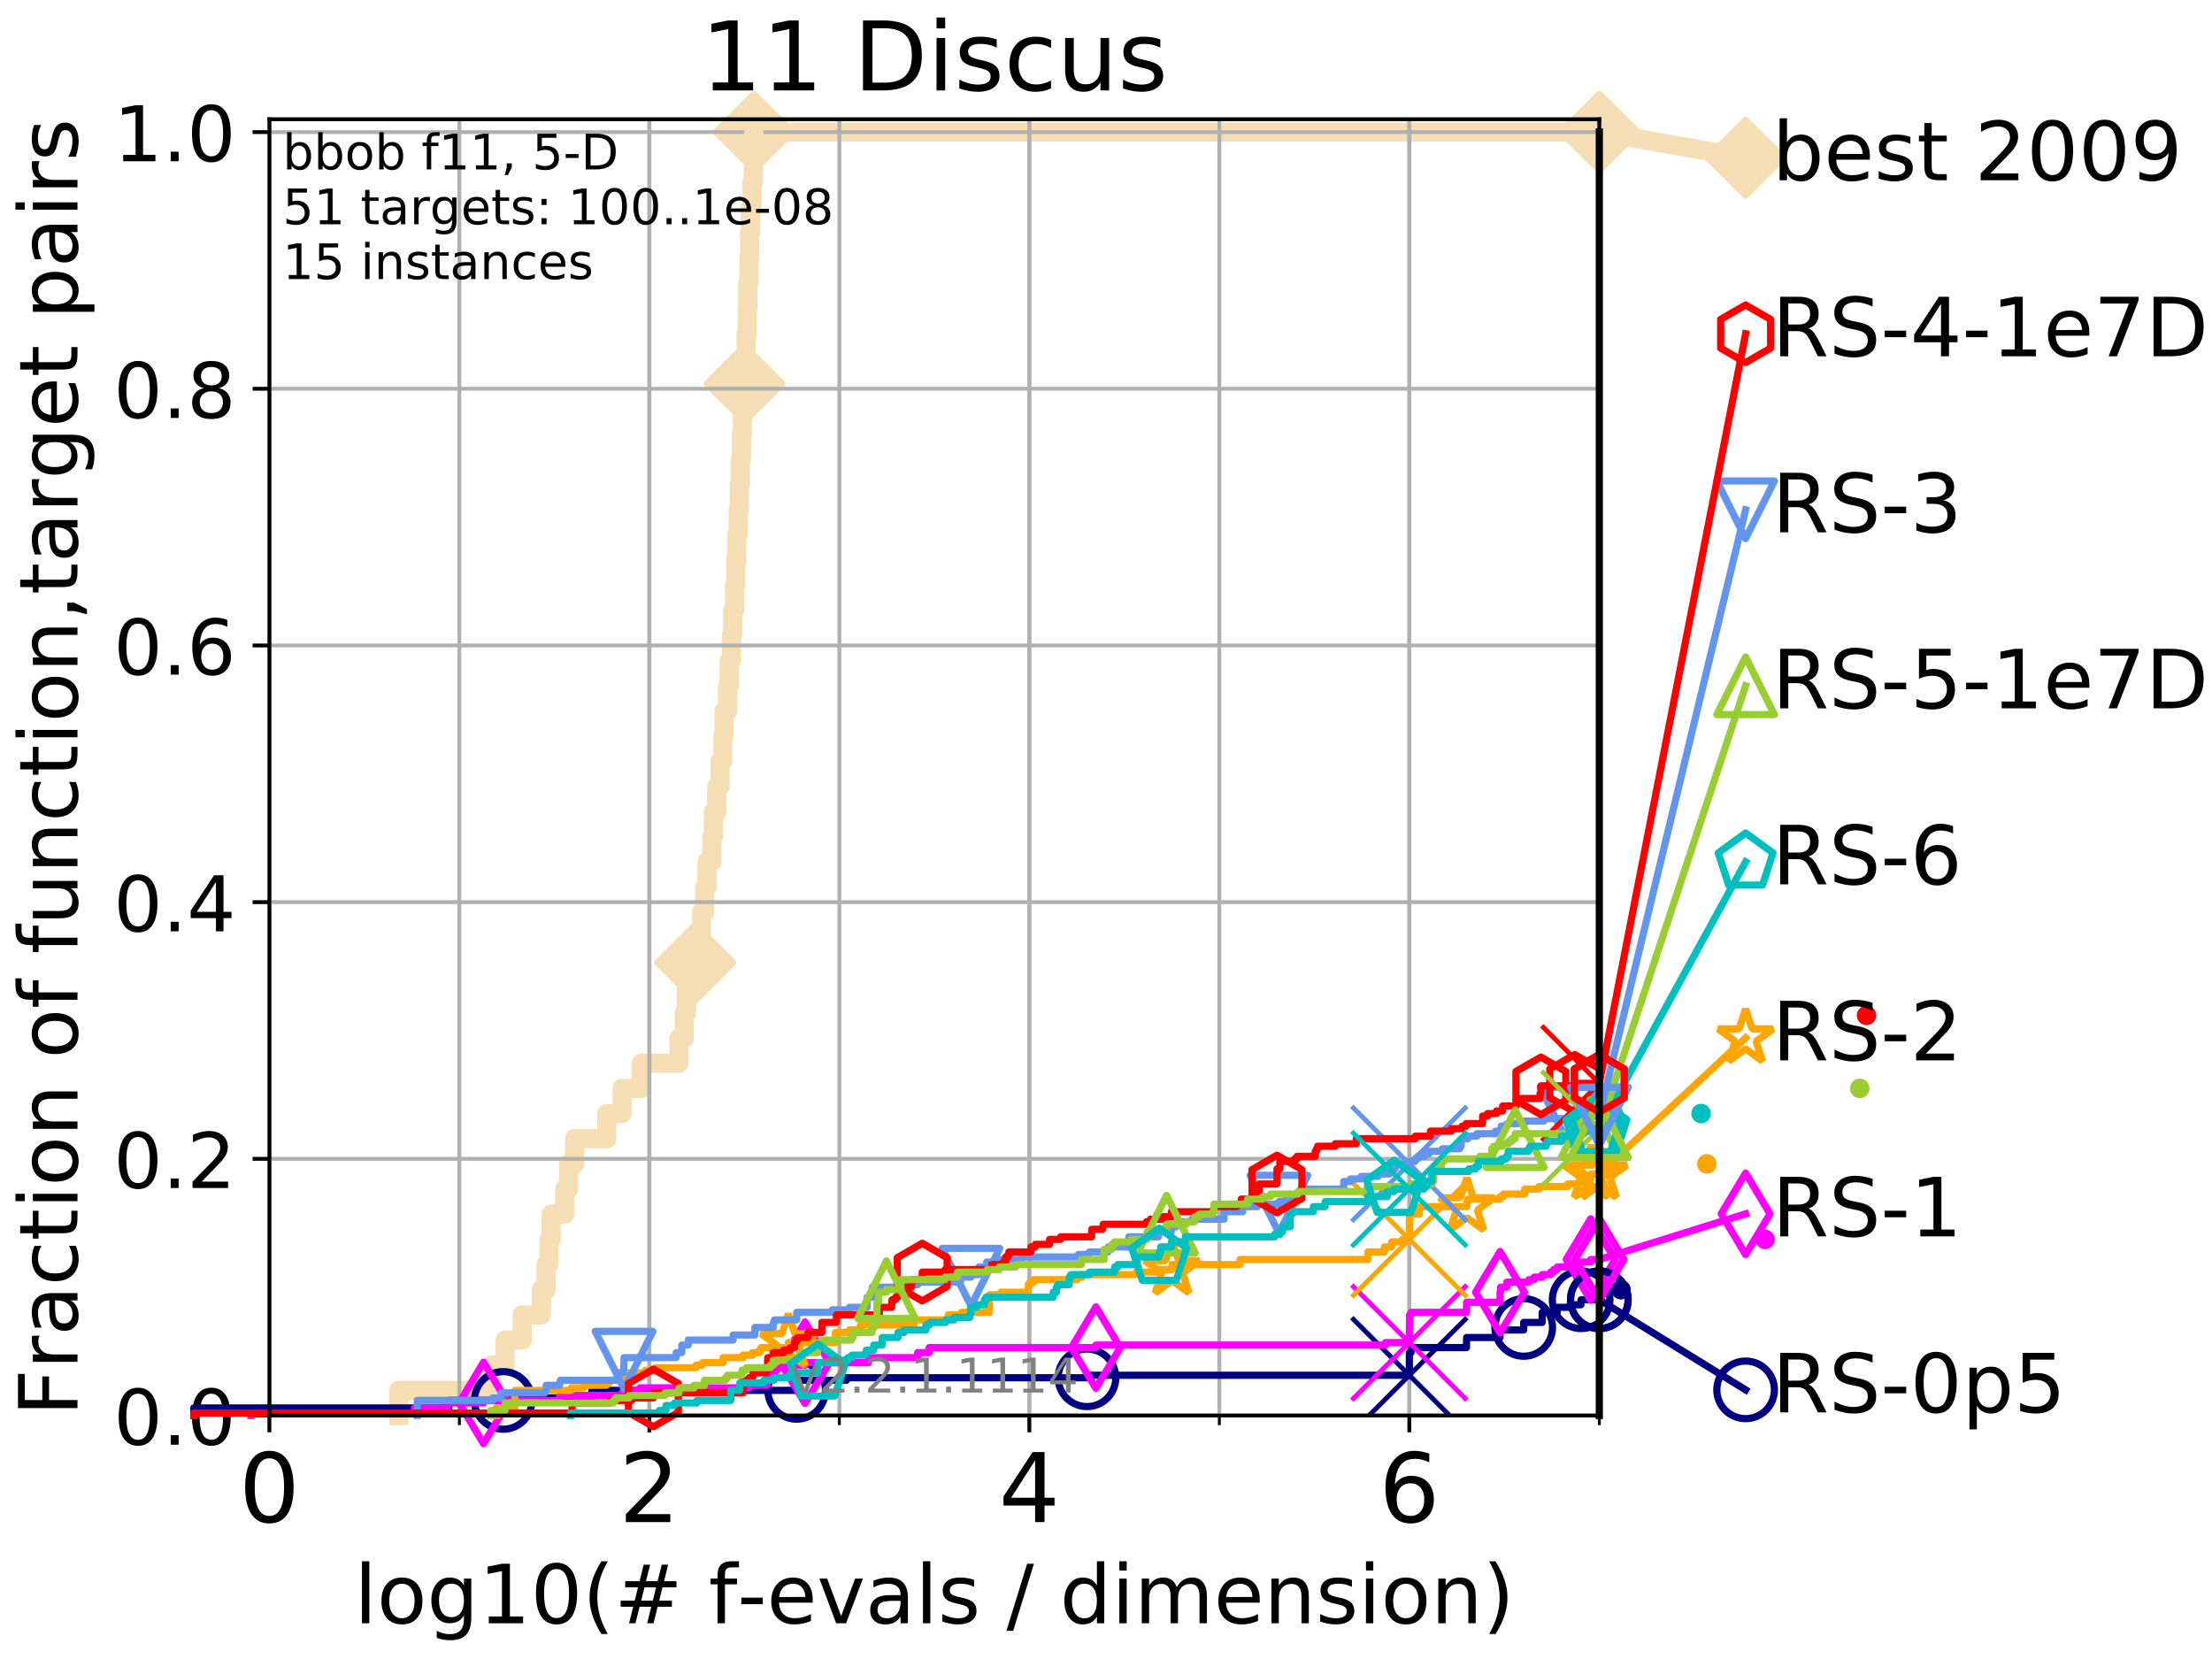 <?xml version="1.0" encoding="utf-8" standalone="no"?>
<!DOCTYPE svg PUBLIC "-//W3C//DTD SVG 1.1//EN"
  "http://www.w3.org/Graphics/SVG/1.1/DTD/svg11.dtd">
<!-- Created with matplotlib (http://matplotlib.org/) -->
<svg height="345.6pt" version="1.1" viewBox="0 0 460.8 345.6" width="460.8pt" xmlns="http://www.w3.org/2000/svg" xmlns:xlink="http://www.w3.org/1999/xlink">
 <defs>
  <style type="text/css">
*{stroke-linecap:butt;stroke-linejoin:round;}
  </style>
 </defs>
 <g id="figure_1">
  <g id="patch_1">
   <path d="M 0 345.6 
L 460.8 345.6 
L 460.8 0 
L 0 0 
z
" style="fill:#ffffff;"/>
  </g>
  <g id="axes_1">
   <g id="patch_2">
    <path d="M 56.12 294.88 
L 333.168 294.88 
L 333.168 24.84 
L 56.12 24.84 
z
" style="fill:#ffffff;"/>
   </g>
   <g id="line2d_1">
    <path d="M 83.082 294.88 
L 83.082 289.638 
L 102.437 289.638 
L 102.437 284.395 
L 105.219 284.395 
L 105.219 279.153 
L 108.775 279.153 
L 108.775 273.91 
L 112.771 273.91 
L 112.771 268.668 
L 113.76 268.668 
L 113.76 263.425 
L 114.351 263.425 
L 114.351 258.183 
L 114.81 258.183 
L 114.81 252.94 
L 117.62 252.94 
L 117.62 247.698 
L 118.463 247.698 
L 118.463 242.455 
L 119.698 242.455 
L 119.698 237.213 
L 126.381 237.213 
L 126.381 231.97 
L 129.582 231.97 
L 129.582 226.728 
L 133.618 226.728 
L 133.618 221.485 
L 141.425 221.485 
L 141.425 216.243 
L 142.541 216.243 
L 142.541 211 
L 142.986 211 
L 142.986 205.758 
L 143.947 205.758 
L 143.947 200.515 
L 144.837 200.515 
L 144.837 195.273 
L 146.146 195.273 
L 146.146 190.03 
L 146.791 190.03 
L 146.791 184.788 
L 147.277 184.788 
L 147.277 179.546 
L 148.273 179.546 
L 148.273 174.303 
L 148.625 174.303 
L 148.625 169.061 
L 149.307 169.061 
L 149.307 163.818 
L 149.992 163.818 
L 149.992 158.576 
L 150.581 158.576 
L 150.581 153.333 
L 150.833 153.333 
L 150.833 148.091 
L 151.568 148.091 
L 151.568 142.848 
L 151.898 142.848 
L 151.898 137.606 
L 152.375 137.606 
L 152.375 132.363 
L 152.615 132.363 
L 152.615 127.121 
L 153.036 127.121 
L 153.036 121.878 
L 153.266 121.878 
L 153.266 116.636 
L 153.459 116.636 
L 153.459 111.393 
L 153.778 111.393 
L 153.778 106.151 
L 153.987 106.151 
L 153.987 100.908 
L 154.24 100.908 
L 154.24 95.666 
L 154.433 95.666 
L 154.433 90.423 
L 154.657 90.423 
L 154.657 85.181 
L 154.9 85.181 
L 154.9 79.938 
L 155.097 79.938 
L 155.097 74.696 
L 155.43 74.696 
L 155.43 69.453 
L 155.652 69.453 
L 155.652 64.211 
L 155.788 64.211 
L 155.788 58.969 
L 156.036 58.969 
L 156.036 53.726 
L 156.159 53.726 
L 156.159 48.484 
L 156.352 48.484 
L 156.352 43.241 
L 156.652 43.241 
L 156.652 37.999 
L 156.927 37.999 
L 156.927 32.756 
L 157.063 32.756 
L 157.063 27.514 
L 333.168 27.514 
" style="fill:none;stroke:#f5deb3;stroke-linecap:square;stroke-width:4;"/>
   </g>
   <g id="line2d_2">
    <defs>
     <path d="M -0 7.778 
L 7.778 0 
L 0 -7.778 
L -7.778 -0 
z
" id="m7cc664d63d" style="stroke:#f5deb3;stroke-linejoin:miter;stroke-width:1.5;"/>
    </defs>
    <g>
     <use style="fill:#f5deb3;stroke:#f5deb3;stroke-linejoin:miter;stroke-width:1.5;" x="144.837" xlink:href="#m7cc664d63d" y="200.515"/>
     <use style="fill:#f5deb3;stroke:#f5deb3;stroke-linejoin:miter;stroke-width:1.5;" x="155.097" xlink:href="#m7cc664d63d" y="79.938"/>
     <use style="fill:#f5deb3;stroke:#f5deb3;stroke-linejoin:miter;stroke-width:1.5;" x="157.063" xlink:href="#m7cc664d63d" y="27.514"/>
     <use style="fill:#f5deb3;stroke:#f5deb3;stroke-linejoin:miter;stroke-width:1.5;" x="157.063" xlink:href="#m7cc664d63d" y="27.514"/>
     <use style="fill:#f5deb3;stroke:#f5deb3;stroke-linejoin:miter;stroke-width:1.5;" x="333.168" xlink:href="#m7cc664d63d" y="27.514"/>
    </g>
   </g>
   <g id="line2d_3">
    <path style="fill:none;stroke:#f5deb3;stroke-linecap:square;stroke-width:4;"/>
    <g/>
   </g>
   <g id="line2d_4">
    <path d="M 333.168 27.514 
L 363.643 32.861 
" style="fill:none;stroke:#f5deb3;stroke-linecap:square;stroke-width:4;"/>
    <g>
     <use style="fill:#f5deb3;stroke:#f5deb3;stroke-linejoin:miter;stroke-width:1.5;" x="333.168" xlink:href="#m7cc664d63d" y="27.514"/>
     <use style="fill:#f5deb3;stroke:#f5deb3;stroke-linejoin:miter;stroke-width:1.5;" x="363.643" xlink:href="#m7cc664d63d" y="32.861"/>
    </g>
   </g>
   <g id="matplotlib.axis_1">
    <g id="xtick_1">
     <g id="line2d_5">
      <path clip-path="url(#p92a753ea8c)" d="M 56.12 294.88 
L 56.12 24.84 
" style="fill:none;stroke:#b0b0b0;stroke-linecap:square;stroke-width:0.8;"/>
     </g>
     <g id="line2d_6">
      <defs>
       <path d="M 0 0 
L 0 3.5 
" id="m5eec8fcd1e" style="stroke:#000000;stroke-width:0.8;"/>
      </defs>
      <g>
       <use style="stroke:#000000;stroke-width:0.8;" x="56.12" xlink:href="#m5eec8fcd1e" y="294.88"/>
      </g>
     </g>
     <g id="text_1">
      <!-- 0 -->
      <defs>
       <path d="M 31.781 66.406 
Q 24.172 66.406 20.328 58.906 
Q 16.5 51.422 16.5 36.375 
Q 16.5 21.391 20.328 13.891 
Q 24.172 6.391 31.781 6.391 
Q 39.453 6.391 43.281 13.891 
Q 47.125 21.391 47.125 36.375 
Q 47.125 51.422 43.281 58.906 
Q 39.453 66.406 31.781 66.406 
z
M 31.781 74.219 
Q 44.047 74.219 50.516 64.516 
Q 56.984 54.828 56.984 36.375 
Q 56.984 17.969 50.516 8.266 
Q 44.047 -1.422 31.781 -1.422 
Q 19.531 -1.422 13.062 8.266 
Q 6.594 17.969 6.594 36.375 
Q 6.594 54.828 13.062 64.516 
Q 19.531 74.219 31.781 74.219 
z
" id="DejaVuSans-30"/>
      </defs>
      <g transform="translate(49.758 317.077)scale(0.2 -0.2)">
       <use xlink:href="#DejaVuSans-30"/>
      </g>
     </g>
    </g>
    <g id="xtick_2">
     <g id="line2d_7">
      <path clip-path="url(#p92a753ea8c)" d="M 135.277 294.88 
L 135.277 24.84 
" style="fill:none;stroke:#b0b0b0;stroke-linecap:square;stroke-width:0.8;"/>
     </g>
     <g id="line2d_8">
      <g>
       <use style="stroke:#000000;stroke-width:0.8;" x="135.277" xlink:href="#m5eec8fcd1e" y="294.88"/>
      </g>
     </g>
     <g id="text_2">
      <!-- 2 -->
      <defs>
       <path d="M 19.188 8.297 
L 53.609 8.297 
L 53.609 0 
L 7.328 0 
L 7.328 8.297 
Q 12.938 14.109 22.625 23.891 
Q 32.328 33.688 34.812 36.531 
Q 39.547 41.844 41.422 45.531 
Q 43.312 49.219 43.312 52.781 
Q 43.312 58.594 39.234 62.25 
Q 35.156 65.922 28.609 65.922 
Q 23.969 65.922 18.812 64.312 
Q 13.672 62.703 7.812 59.422 
L 7.812 69.391 
Q 13.766 71.781 18.938 73 
Q 24.125 74.219 28.422 74.219 
Q 39.75 74.219 46.484 68.547 
Q 53.219 62.891 53.219 53.422 
Q 53.219 48.922 51.531 44.891 
Q 49.859 40.875 45.406 35.406 
Q 44.188 33.984 37.641 27.219 
Q 31.109 20.453 19.188 8.297 
z
" id="DejaVuSans-32"/>
      </defs>
      <g transform="translate(128.914 317.077)scale(0.2 -0.2)">
       <use xlink:href="#DejaVuSans-32"/>
      </g>
     </g>
    </g>
    <g id="xtick_3">
     <g id="line2d_9">
      <path clip-path="url(#p92a753ea8c)" d="M 214.433 294.88 
L 214.433 24.84 
" style="fill:none;stroke:#b0b0b0;stroke-linecap:square;stroke-width:0.8;"/>
     </g>
     <g id="line2d_10">
      <g>
       <use style="stroke:#000000;stroke-width:0.8;" x="214.433" xlink:href="#m5eec8fcd1e" y="294.88"/>
      </g>
     </g>
     <g id="text_3">
      <!-- 4 -->
      <defs>
       <path d="M 37.797 64.312 
L 12.891 25.391 
L 37.797 25.391 
z
M 35.203 72.906 
L 47.609 72.906 
L 47.609 25.391 
L 58.016 25.391 
L 58.016 17.188 
L 47.609 17.188 
L 47.609 0 
L 37.797 0 
L 37.797 17.188 
L 4.891 17.188 
L 4.891 26.703 
z
" id="DejaVuSans-34"/>
      </defs>
      <g transform="translate(208.071 317.077)scale(0.2 -0.2)">
       <use xlink:href="#DejaVuSans-34"/>
      </g>
     </g>
    </g>
    <g id="xtick_4">
     <g id="line2d_11">
      <path clip-path="url(#p92a753ea8c)" d="M 293.59 294.88 
L 293.59 24.84 
" style="fill:none;stroke:#b0b0b0;stroke-linecap:square;stroke-width:0.8;"/>
     </g>
     <g id="line2d_12">
      <g>
       <use style="stroke:#000000;stroke-width:0.8;" x="293.59" xlink:href="#m5eec8fcd1e" y="294.88"/>
      </g>
     </g>
     <g id="text_4">
      <!-- 6 -->
      <defs>
       <path d="M 33.016 40.375 
Q 26.375 40.375 22.484 35.828 
Q 18.609 31.297 18.609 23.391 
Q 18.609 15.531 22.484 10.953 
Q 26.375 6.391 33.016 6.391 
Q 39.656 6.391 43.531 10.953 
Q 47.406 15.531 47.406 23.391 
Q 47.406 31.297 43.531 35.828 
Q 39.656 40.375 33.016 40.375 
z
M 52.594 71.297 
L 52.594 62.312 
Q 48.875 64.062 45.094 64.984 
Q 41.312 65.922 37.594 65.922 
Q 27.828 65.922 22.672 59.328 
Q 17.531 52.734 16.797 39.406 
Q 19.672 43.656 24.016 45.922 
Q 28.375 48.188 33.594 48.188 
Q 44.578 48.188 50.953 41.516 
Q 57.328 34.859 57.328 23.391 
Q 57.328 12.156 50.688 5.359 
Q 44.047 -1.422 33.016 -1.422 
Q 20.359 -1.422 13.672 8.266 
Q 6.984 17.969 6.984 36.375 
Q 6.984 53.656 15.188 63.938 
Q 23.391 74.219 37.203 74.219 
Q 40.922 74.219 44.703 73.484 
Q 48.484 72.75 52.594 71.297 
z
" id="DejaVuSans-36"/>
      </defs>
      <g transform="translate(287.227 317.077)scale(0.2 -0.2)">
       <use xlink:href="#DejaVuSans-36"/>
      </g>
     </g>
    </g>
    <g id="xtick_5">
     <g id="line2d_13">
      <path clip-path="url(#p92a753ea8c)" d="M 56.12 294.88 
L 56.12 24.84 
" style="fill:none;stroke:#b0b0b0;stroke-linecap:square;stroke-width:0.8;"/>
     </g>
     <g id="line2d_14">
      <defs>
       <path d="M 0 0 
L 0 2 
" id="m66f5140cfe" style="stroke:#000000;stroke-width:0.6;"/>
      </defs>
      <g>
       <use style="stroke:#000000;stroke-width:0.6;" x="56.12" xlink:href="#m66f5140cfe" y="294.88"/>
      </g>
     </g>
    </g>
    <g id="xtick_6">
     <g id="line2d_15">
      <path clip-path="url(#p92a753ea8c)" d="M 95.698 294.88 
L 95.698 24.84 
" style="fill:none;stroke:#b0b0b0;stroke-linecap:square;stroke-width:0.8;"/>
     </g>
     <g id="line2d_16">
      <g>
       <use style="stroke:#000000;stroke-width:0.6;" x="95.698" xlink:href="#m66f5140cfe" y="294.88"/>
      </g>
     </g>
    </g>
    <g id="xtick_7">
     <g id="line2d_17">
      <path clip-path="url(#p92a753ea8c)" d="M 135.277 294.88 
L 135.277 24.84 
" style="fill:none;stroke:#b0b0b0;stroke-linecap:square;stroke-width:0.8;"/>
     </g>
     <g id="line2d_18">
      <g>
       <use style="stroke:#000000;stroke-width:0.6;" x="135.277" xlink:href="#m66f5140cfe" y="294.88"/>
      </g>
     </g>
    </g>
    <g id="xtick_8">
     <g id="line2d_19">
      <path clip-path="url(#p92a753ea8c)" d="M 174.855 294.88 
L 174.855 24.84 
" style="fill:none;stroke:#b0b0b0;stroke-linecap:square;stroke-width:0.8;"/>
     </g>
     <g id="line2d_20">
      <g>
       <use style="stroke:#000000;stroke-width:0.6;" x="174.855" xlink:href="#m66f5140cfe" y="294.88"/>
      </g>
     </g>
    </g>
    <g id="xtick_9">
     <g id="line2d_21">
      <path clip-path="url(#p92a753ea8c)" d="M 214.433 294.88 
L 214.433 24.84 
" style="fill:none;stroke:#b0b0b0;stroke-linecap:square;stroke-width:0.8;"/>
     </g>
     <g id="line2d_22">
      <g>
       <use style="stroke:#000000;stroke-width:0.6;" x="214.433" xlink:href="#m66f5140cfe" y="294.88"/>
      </g>
     </g>
    </g>
    <g id="xtick_10">
     <g id="line2d_23">
      <path clip-path="url(#p92a753ea8c)" d="M 254.011 294.88 
L 254.011 24.84 
" style="fill:none;stroke:#b0b0b0;stroke-linecap:square;stroke-width:0.8;"/>
     </g>
     <g id="line2d_24">
      <g>
       <use style="stroke:#000000;stroke-width:0.6;" x="254.011" xlink:href="#m66f5140cfe" y="294.88"/>
      </g>
     </g>
    </g>
    <g id="xtick_11">
     <g id="line2d_25">
      <path clip-path="url(#p92a753ea8c)" d="M 293.59 294.88 
L 293.59 24.84 
" style="fill:none;stroke:#b0b0b0;stroke-linecap:square;stroke-width:0.8;"/>
     </g>
     <g id="line2d_26">
      <g>
       <use style="stroke:#000000;stroke-width:0.6;" x="293.59" xlink:href="#m66f5140cfe" y="294.88"/>
      </g>
     </g>
    </g>
    <g id="xtick_12">
     <g id="line2d_27">
      <path clip-path="url(#p92a753ea8c)" d="M 333.168 294.88 
L 333.168 24.84 
" style="fill:none;stroke:#b0b0b0;stroke-linecap:square;stroke-width:0.8;"/>
     </g>
     <g id="line2d_28">
      <g>
       <use style="stroke:#000000;stroke-width:0.6;" x="333.168" xlink:href="#m66f5140cfe" y="294.88"/>
      </g>
     </g>
    </g>
    <g id="text_5">
     <!-- log10(# f-evals / dimension) -->
     <defs>
      <path d="M 9.422 75.984 
L 18.406 75.984 
L 18.406 0 
L 9.422 0 
z
" id="DejaVuSans-6c"/>
      <path d="M 30.609 48.391 
Q 23.391 48.391 19.188 42.75 
Q 14.984 37.109 14.984 27.297 
Q 14.984 17.484 19.156 11.844 
Q 23.344 6.203 30.609 6.203 
Q 37.797 6.203 41.984 11.859 
Q 46.188 17.531 46.188 27.297 
Q 46.188 37.016 41.984 42.703 
Q 37.797 48.391 30.609 48.391 
z
M 30.609 56 
Q 42.328 56 49.016 48.375 
Q 55.719 40.766 55.719 27.297 
Q 55.719 13.875 49.016 6.219 
Q 42.328 -1.422 30.609 -1.422 
Q 18.844 -1.422 12.172 6.219 
Q 5.516 13.875 5.516 27.297 
Q 5.516 40.766 12.172 48.375 
Q 18.844 56 30.609 56 
z
" id="DejaVuSans-6f"/>
      <path d="M 45.406 27.984 
Q 45.406 37.75 41.375 43.109 
Q 37.359 48.484 30.078 48.484 
Q 22.859 48.484 18.828 43.109 
Q 14.797 37.75 14.797 27.984 
Q 14.797 18.266 18.828 12.891 
Q 22.859 7.516 30.078 7.516 
Q 37.359 7.516 41.375 12.891 
Q 45.406 18.266 45.406 27.984 
z
M 54.391 6.781 
Q 54.391 -7.172 48.188 -13.984 
Q 42 -20.797 29.203 -20.797 
Q 24.469 -20.797 20.266 -20.094 
Q 16.062 -19.391 12.109 -17.922 
L 12.109 -9.188 
Q 16.062 -11.328 19.922 -12.344 
Q 23.781 -13.375 27.781 -13.375 
Q 36.625 -13.375 41.016 -8.766 
Q 45.406 -4.156 45.406 5.172 
L 45.406 9.625 
Q 42.625 4.781 38.281 2.391 
Q 33.938 0 27.875 0 
Q 17.828 0 11.672 7.656 
Q 5.516 15.328 5.516 27.984 
Q 5.516 40.672 11.672 48.328 
Q 17.828 56 27.875 56 
Q 33.938 56 38.281 53.609 
Q 42.625 51.219 45.406 46.391 
L 45.406 54.688 
L 54.391 54.688 
z
" id="DejaVuSans-67"/>
      <path d="M 12.406 8.297 
L 28.516 8.297 
L 28.516 63.922 
L 10.984 60.406 
L 10.984 69.391 
L 28.422 72.906 
L 38.281 72.906 
L 38.281 8.297 
L 54.391 8.297 
L 54.391 0 
L 12.406 0 
z
" id="DejaVuSans-31"/>
      <path d="M 31 75.875 
Q 24.469 64.656 21.281 53.656 
Q 18.109 42.672 18.109 31.391 
Q 18.109 20.125 21.312 9.062 
Q 24.516 -2 31 -13.188 
L 23.188 -13.188 
Q 15.875 -1.703 12.234 9.375 
Q 8.594 20.453 8.594 31.391 
Q 8.594 42.281 12.203 53.312 
Q 15.828 64.359 23.188 75.875 
z
" id="DejaVuSans-28"/>
      <path d="M 51.125 44 
L 36.922 44 
L 32.812 27.688 
L 47.125 27.688 
z
M 43.797 71.781 
L 38.719 51.516 
L 52.984 51.516 
L 58.109 71.781 
L 65.922 71.781 
L 60.891 51.516 
L 76.125 51.516 
L 76.125 44 
L 58.984 44 
L 54.984 27.688 
L 70.516 27.688 
L 70.516 20.219 
L 53.078 20.219 
L 48 0 
L 40.188 0 
L 45.219 20.219 
L 30.906 20.219 
L 25.875 0 
L 18.016 0 
L 23.094 20.219 
L 7.719 20.219 
L 7.719 27.688 
L 24.906 27.688 
L 29 44 
L 13.281 44 
L 13.281 51.516 
L 30.906 51.516 
L 35.891 71.781 
z
" id="DejaVuSans-23"/>
      <path id="DejaVuSans-20"/>
      <path d="M 37.109 75.984 
L 37.109 68.5 
L 28.516 68.5 
Q 23.688 68.5 21.797 66.547 
Q 19.922 64.594 19.922 59.516 
L 19.922 54.688 
L 34.719 54.688 
L 34.719 47.703 
L 19.922 47.703 
L 19.922 0 
L 10.891 0 
L 10.891 47.703 
L 2.297 47.703 
L 2.297 54.688 
L 10.891 54.688 
L 10.891 58.5 
Q 10.891 67.625 15.141 71.797 
Q 19.391 75.984 28.609 75.984 
z
" id="DejaVuSans-66"/>
      <path d="M 4.891 31.391 
L 31.203 31.391 
L 31.203 23.391 
L 4.891 23.391 
z
" id="DejaVuSans-2d"/>
      <path d="M 56.203 29.594 
L 56.203 25.203 
L 14.891 25.203 
Q 15.484 15.922 20.484 11.062 
Q 25.484 6.203 34.422 6.203 
Q 39.594 6.203 44.453 7.469 
Q 49.312 8.734 54.109 11.281 
L 54.109 2.781 
Q 49.266 0.734 44.188 -0.344 
Q 39.109 -1.422 33.891 -1.422 
Q 20.797 -1.422 13.156 6.188 
Q 5.516 13.812 5.516 26.812 
Q 5.516 40.234 12.766 48.109 
Q 20.016 56 32.328 56 
Q 43.359 56 49.781 48.891 
Q 56.203 41.797 56.203 29.594 
z
M 47.219 32.234 
Q 47.125 39.594 43.094 43.984 
Q 39.062 48.391 32.422 48.391 
Q 24.906 48.391 20.391 44.141 
Q 15.875 39.891 15.188 32.172 
z
" id="DejaVuSans-65"/>
      <path d="M 2.984 54.688 
L 12.5 54.688 
L 29.594 8.797 
L 46.688 54.688 
L 56.203 54.688 
L 35.688 0 
L 23.484 0 
z
" id="DejaVuSans-76"/>
      <path d="M 34.281 27.484 
Q 23.391 27.484 19.188 25 
Q 14.984 22.516 14.984 16.5 
Q 14.984 11.719 18.141 8.906 
Q 21.297 6.109 26.703 6.109 
Q 34.188 6.109 38.703 11.406 
Q 43.219 16.703 43.219 25.484 
L 43.219 27.484 
z
M 52.203 31.203 
L 52.203 0 
L 43.219 0 
L 43.219 8.297 
Q 40.141 3.328 35.547 0.953 
Q 30.953 -1.422 24.312 -1.422 
Q 15.922 -1.422 10.953 3.297 
Q 6 8.016 6 15.922 
Q 6 25.141 12.172 29.828 
Q 18.359 34.516 30.609 34.516 
L 43.219 34.516 
L 43.219 35.406 
Q 43.219 41.609 39.141 45 
Q 35.062 48.391 27.688 48.391 
Q 23 48.391 18.547 47.266 
Q 14.109 46.141 10.016 43.891 
L 10.016 52.203 
Q 14.938 54.109 19.578 55.047 
Q 24.219 56 28.609 56 
Q 40.484 56 46.344 49.844 
Q 52.203 43.703 52.203 31.203 
z
" id="DejaVuSans-61"/>
      <path d="M 44.281 53.078 
L 44.281 44.578 
Q 40.484 46.531 36.375 47.5 
Q 32.281 48.484 27.875 48.484 
Q 21.188 48.484 17.844 46.438 
Q 14.5 44.391 14.5 40.281 
Q 14.5 37.156 16.891 35.375 
Q 19.281 33.594 26.516 31.984 
L 29.594 31.297 
Q 39.156 29.25 43.188 25.516 
Q 47.219 21.781 47.219 15.094 
Q 47.219 7.469 41.188 3.016 
Q 35.156 -1.422 24.609 -1.422 
Q 20.219 -1.422 15.453 -0.562 
Q 10.688 0.297 5.422 2 
L 5.422 11.281 
Q 10.406 8.688 15.234 7.391 
Q 20.062 6.109 24.812 6.109 
Q 31.156 6.109 34.562 8.281 
Q 37.984 10.453 37.984 14.406 
Q 37.984 18.062 35.516 20.016 
Q 33.062 21.969 24.703 23.781 
L 21.578 24.516 
Q 13.234 26.266 9.516 29.906 
Q 5.812 33.547 5.812 39.891 
Q 5.812 47.609 11.281 51.797 
Q 16.75 56 26.812 56 
Q 31.781 56 36.172 55.266 
Q 40.578 54.547 44.281 53.078 
z
" id="DejaVuSans-73"/>
      <path d="M 25.391 72.906 
L 33.688 72.906 
L 8.297 -9.281 
L 0 -9.281 
z
" id="DejaVuSans-2f"/>
      <path d="M 45.406 46.391 
L 45.406 75.984 
L 54.391 75.984 
L 54.391 0 
L 45.406 0 
L 45.406 8.203 
Q 42.578 3.328 38.25 0.953 
Q 33.938 -1.422 27.875 -1.422 
Q 17.969 -1.422 11.734 6.484 
Q 5.516 14.406 5.516 27.297 
Q 5.516 40.188 11.734 48.094 
Q 17.969 56 27.875 56 
Q 33.938 56 38.25 53.625 
Q 42.578 51.266 45.406 46.391 
z
M 14.797 27.297 
Q 14.797 17.391 18.875 11.75 
Q 22.953 6.109 30.078 6.109 
Q 37.203 6.109 41.297 11.75 
Q 45.406 17.391 45.406 27.297 
Q 45.406 37.203 41.297 42.844 
Q 37.203 48.484 30.078 48.484 
Q 22.953 48.484 18.875 42.844 
Q 14.797 37.203 14.797 27.297 
z
" id="DejaVuSans-64"/>
      <path d="M 9.422 54.688 
L 18.406 54.688 
L 18.406 0 
L 9.422 0 
z
M 9.422 75.984 
L 18.406 75.984 
L 18.406 64.594 
L 9.422 64.594 
z
" id="DejaVuSans-69"/>
      <path d="M 52 44.188 
Q 55.375 50.25 60.062 53.125 
Q 64.75 56 71.094 56 
Q 79.641 56 84.281 50.016 
Q 88.922 44.047 88.922 33.016 
L 88.922 0 
L 79.891 0 
L 79.891 32.719 
Q 79.891 40.578 77.094 44.375 
Q 74.312 48.188 68.609 48.188 
Q 61.625 48.188 57.562 43.547 
Q 53.516 38.922 53.516 30.906 
L 53.516 0 
L 44.484 0 
L 44.484 32.719 
Q 44.484 40.625 41.703 44.406 
Q 38.922 48.188 33.109 48.188 
Q 26.219 48.188 22.156 43.531 
Q 18.109 38.875 18.109 30.906 
L 18.109 0 
L 9.078 0 
L 9.078 54.688 
L 18.109 54.688 
L 18.109 46.188 
Q 21.188 51.219 25.484 53.609 
Q 29.781 56 35.688 56 
Q 41.656 56 45.828 52.969 
Q 50 49.953 52 44.188 
z
" id="DejaVuSans-6d"/>
      <path d="M 54.891 33.016 
L 54.891 0 
L 45.906 0 
L 45.906 32.719 
Q 45.906 40.484 42.875 44.328 
Q 39.844 48.188 33.797 48.188 
Q 26.516 48.188 22.312 43.547 
Q 18.109 38.922 18.109 30.906 
L 18.109 0 
L 9.078 0 
L 9.078 54.688 
L 18.109 54.688 
L 18.109 46.188 
Q 21.344 51.125 25.703 53.562 
Q 30.078 56 35.797 56 
Q 45.219 56 50.047 50.172 
Q 54.891 44.344 54.891 33.016 
z
" id="DejaVuSans-6e"/>
      <path d="M 8.016 75.875 
L 15.828 75.875 
Q 23.141 64.359 26.781 53.312 
Q 30.422 42.281 30.422 31.391 
Q 30.422 20.453 26.781 9.375 
Q 23.141 -1.703 15.828 -13.188 
L 8.016 -13.188 
Q 14.5 -2 17.703 9.062 
Q 20.906 20.125 20.906 31.391 
Q 20.906 42.672 17.703 53.656 
Q 14.5 64.656 8.016 75.875 
z
" id="DejaVuSans-29"/>
     </defs>
     <g transform="translate(73.803 338.154)scale(0.17 -0.17)">
      <use xlink:href="#DejaVuSans-6c"/>
      <use x="27.783" xlink:href="#DejaVuSans-6f"/>
      <use x="88.965" xlink:href="#DejaVuSans-67"/>
      <use x="152.441" xlink:href="#DejaVuSans-31"/>
      <use x="216.064" xlink:href="#DejaVuSans-30"/>
      <use x="279.688" xlink:href="#DejaVuSans-28"/>
      <use x="318.701" xlink:href="#DejaVuSans-23"/>
      <use x="402.49" xlink:href="#DejaVuSans-20"/>
      <use x="434.277" xlink:href="#DejaVuSans-66"/>
      <use x="469.404" xlink:href="#DejaVuSans-2d"/>
      <use x="505.488" xlink:href="#DejaVuSans-65"/>
      <use x="567.012" xlink:href="#DejaVuSans-76"/>
      <use x="626.191" xlink:href="#DejaVuSans-61"/>
      <use x="687.471" xlink:href="#DejaVuSans-6c"/>
      <use x="715.254" xlink:href="#DejaVuSans-73"/>
      <use x="767.354" xlink:href="#DejaVuSans-20"/>
      <use x="799.141" xlink:href="#DejaVuSans-2f"/>
      <use x="832.832" xlink:href="#DejaVuSans-20"/>
      <use x="864.619" xlink:href="#DejaVuSans-64"/>
      <use x="928.096" xlink:href="#DejaVuSans-69"/>
      <use x="955.879" xlink:href="#DejaVuSans-6d"/>
      <use x="1053.291" xlink:href="#DejaVuSans-65"/>
      <use x="1114.814" xlink:href="#DejaVuSans-6e"/>
      <use x="1178.193" xlink:href="#DejaVuSans-73"/>
      <use x="1230.293" xlink:href="#DejaVuSans-69"/>
      <use x="1258.076" xlink:href="#DejaVuSans-6f"/>
      <use x="1319.258" xlink:href="#DejaVuSans-6e"/>
      <use x="1382.637" xlink:href="#DejaVuSans-29"/>
     </g>
    </g>
   </g>
   <g id="matplotlib.axis_2">
    <g id="ytick_1">
     <g id="line2d_29">
      <path clip-path="url(#p92a753ea8c)" d="M 56.12 294.88 
L 333.168 294.88 
" style="fill:none;stroke:#b0b0b0;stroke-linecap:square;stroke-width:0.8;"/>
     </g>
     <g id="line2d_30">
      <defs>
       <path d="M 0 0 
L -3.5 0 
" id="m474d650b04" style="stroke:#000000;stroke-width:0.8;"/>
      </defs>
      <g>
       <use style="stroke:#000000;stroke-width:0.8;" x="56.12" xlink:href="#m474d650b04" y="294.88"/>
      </g>
     </g>
     <g id="text_6">
      <!-- 0.0 -->
      <defs>
       <path d="M 10.688 12.406 
L 21 12.406 
L 21 0 
L 10.688 0 
z
" id="DejaVuSans-2e"/>
      </defs>
      <g transform="translate(23.675 300.959)scale(0.16 -0.16)">
       <use xlink:href="#DejaVuSans-30"/>
       <use x="63.623" xlink:href="#DejaVuSans-2e"/>
       <use x="95.41" xlink:href="#DejaVuSans-30"/>
      </g>
     </g>
    </g>
    <g id="ytick_2">
     <g id="line2d_31">
      <path clip-path="url(#p92a753ea8c)" d="M 56.12 241.407 
L 333.168 241.407 
" style="fill:none;stroke:#b0b0b0;stroke-linecap:square;stroke-width:0.8;"/>
     </g>
     <g id="line2d_32">
      <g>
       <use style="stroke:#000000;stroke-width:0.8;" x="56.12" xlink:href="#m474d650b04" y="241.407"/>
      </g>
     </g>
     <g id="text_7">
      <!-- 0.2 -->
      <g transform="translate(23.675 247.485)scale(0.16 -0.16)">
       <use xlink:href="#DejaVuSans-30"/>
       <use x="63.623" xlink:href="#DejaVuSans-2e"/>
       <use x="95.41" xlink:href="#DejaVuSans-32"/>
      </g>
     </g>
    </g>
    <g id="ytick_3">
     <g id="line2d_33">
      <path clip-path="url(#p92a753ea8c)" d="M 56.12 187.933 
L 333.168 187.933 
" style="fill:none;stroke:#b0b0b0;stroke-linecap:square;stroke-width:0.8;"/>
     </g>
     <g id="line2d_34">
      <g>
       <use style="stroke:#000000;stroke-width:0.8;" x="56.12" xlink:href="#m474d650b04" y="187.933"/>
      </g>
     </g>
     <g id="text_8">
      <!-- 0.4 -->
      <g transform="translate(23.675 194.012)scale(0.16 -0.16)">
       <use xlink:href="#DejaVuSans-30"/>
       <use x="63.623" xlink:href="#DejaVuSans-2e"/>
       <use x="95.41" xlink:href="#DejaVuSans-34"/>
      </g>
     </g>
    </g>
    <g id="ytick_4">
     <g id="line2d_35">
      <path clip-path="url(#p92a753ea8c)" d="M 56.12 134.46 
L 333.168 134.46 
" style="fill:none;stroke:#b0b0b0;stroke-linecap:square;stroke-width:0.8;"/>
     </g>
     <g id="line2d_36">
      <g>
       <use style="stroke:#000000;stroke-width:0.8;" x="56.12" xlink:href="#m474d650b04" y="134.46"/>
      </g>
     </g>
     <g id="text_9">
      <!-- 0.6 -->
      <g transform="translate(23.675 140.539)scale(0.16 -0.16)">
       <use xlink:href="#DejaVuSans-30"/>
       <use x="63.623" xlink:href="#DejaVuSans-2e"/>
       <use x="95.41" xlink:href="#DejaVuSans-36"/>
      </g>
     </g>
    </g>
    <g id="ytick_5">
     <g id="line2d_37">
      <path clip-path="url(#p92a753ea8c)" d="M 56.12 80.987 
L 333.168 80.987 
" style="fill:none;stroke:#b0b0b0;stroke-linecap:square;stroke-width:0.8;"/>
     </g>
     <g id="line2d_38">
      <g>
       <use style="stroke:#000000;stroke-width:0.8;" x="56.12" xlink:href="#m474d650b04" y="80.987"/>
      </g>
     </g>
     <g id="text_10">
      <!-- 0.8 -->
      <defs>
       <path d="M 31.781 34.625 
Q 24.75 34.625 20.719 30.859 
Q 16.703 27.094 16.703 20.516 
Q 16.703 13.922 20.719 10.156 
Q 24.75 6.391 31.781 6.391 
Q 38.812 6.391 42.859 10.172 
Q 46.922 13.969 46.922 20.516 
Q 46.922 27.094 42.891 30.859 
Q 38.875 34.625 31.781 34.625 
z
M 21.922 38.812 
Q 15.578 40.375 12.031 44.719 
Q 8.5 49.078 8.5 55.328 
Q 8.5 64.062 14.719 69.141 
Q 20.953 74.219 31.781 74.219 
Q 42.672 74.219 48.875 69.141 
Q 55.078 64.062 55.078 55.328 
Q 55.078 49.078 51.531 44.719 
Q 48 40.375 41.703 38.812 
Q 48.828 37.156 52.797 32.312 
Q 56.781 27.484 56.781 20.516 
Q 56.781 9.906 50.312 4.234 
Q 43.844 -1.422 31.781 -1.422 
Q 19.734 -1.422 13.25 4.234 
Q 6.781 9.906 6.781 20.516 
Q 6.781 27.484 10.781 32.312 
Q 14.797 37.156 21.922 38.812 
z
M 18.312 54.391 
Q 18.312 48.734 21.844 45.562 
Q 25.391 42.391 31.781 42.391 
Q 38.141 42.391 41.719 45.562 
Q 45.312 48.734 45.312 54.391 
Q 45.312 60.062 41.719 63.234 
Q 38.141 66.406 31.781 66.406 
Q 25.391 66.406 21.844 63.234 
Q 18.312 60.062 18.312 54.391 
z
" id="DejaVuSans-38"/>
      </defs>
      <g transform="translate(23.675 87.066)scale(0.16 -0.16)">
       <use xlink:href="#DejaVuSans-30"/>
       <use x="63.623" xlink:href="#DejaVuSans-2e"/>
       <use x="95.41" xlink:href="#DejaVuSans-38"/>
      </g>
     </g>
    </g>
    <g id="ytick_6">
     <g id="line2d_39">
      <path clip-path="url(#p92a753ea8c)" d="M 56.12 27.514 
L 333.168 27.514 
" style="fill:none;stroke:#b0b0b0;stroke-linecap:square;stroke-width:0.8;"/>
     </g>
     <g id="line2d_40">
      <g>
       <use style="stroke:#000000;stroke-width:0.8;" x="56.12" xlink:href="#m474d650b04" y="27.514"/>
      </g>
     </g>
     <g id="text_11">
      <!-- 1.0 -->
      <g transform="translate(23.675 33.592)scale(0.16 -0.16)">
       <use xlink:href="#DejaVuSans-31"/>
       <use x="63.623" xlink:href="#DejaVuSans-2e"/>
       <use x="95.41" xlink:href="#DejaVuSans-30"/>
      </g>
     </g>
    </g>
    <g id="text_12">
     <!-- Fraction of function,target pairs -->
     <defs>
      <path d="M 9.812 72.906 
L 51.703 72.906 
L 51.703 64.594 
L 19.672 64.594 
L 19.672 43.109 
L 48.578 43.109 
L 48.578 34.812 
L 19.672 34.812 
L 19.672 0 
L 9.812 0 
z
" id="DejaVuSans-46"/>
      <path d="M 41.109 46.297 
Q 39.594 47.172 37.812 47.578 
Q 36.031 48 33.891 48 
Q 26.266 48 22.188 43.047 
Q 18.109 38.094 18.109 28.812 
L 18.109 0 
L 9.078 0 
L 9.078 54.688 
L 18.109 54.688 
L 18.109 46.188 
Q 20.953 51.172 25.484 53.578 
Q 30.031 56 36.531 56 
Q 37.453 56 38.578 55.875 
Q 39.703 55.766 41.062 55.516 
z
" id="DejaVuSans-72"/>
      <path d="M 48.781 52.594 
L 48.781 44.188 
Q 44.969 46.297 41.141 47.344 
Q 37.312 48.391 33.406 48.391 
Q 24.656 48.391 19.812 42.844 
Q 14.984 37.312 14.984 27.297 
Q 14.984 17.281 19.812 11.734 
Q 24.656 6.203 33.406 6.203 
Q 37.312 6.203 41.141 7.25 
Q 44.969 8.297 48.781 10.406 
L 48.781 2.094 
Q 45.016 0.344 40.984 -0.531 
Q 36.969 -1.422 32.422 -1.422 
Q 20.062 -1.422 12.781 6.344 
Q 5.516 14.109 5.516 27.297 
Q 5.516 40.672 12.859 48.328 
Q 20.219 56 33.016 56 
Q 37.156 56 41.109 55.141 
Q 45.062 54.297 48.781 52.594 
z
" id="DejaVuSans-63"/>
      <path d="M 18.312 70.219 
L 18.312 54.688 
L 36.812 54.688 
L 36.812 47.703 
L 18.312 47.703 
L 18.312 18.016 
Q 18.312 11.328 20.141 9.422 
Q 21.969 7.516 27.594 7.516 
L 36.812 7.516 
L 36.812 0 
L 27.594 0 
Q 17.188 0 13.234 3.875 
Q 9.281 7.766 9.281 18.016 
L 9.281 47.703 
L 2.688 47.703 
L 2.688 54.688 
L 9.281 54.688 
L 9.281 70.219 
z
" id="DejaVuSans-74"/>
      <path d="M 8.5 21.578 
L 8.5 54.688 
L 17.484 54.688 
L 17.484 21.922 
Q 17.484 14.156 20.5 10.266 
Q 23.531 6.391 29.594 6.391 
Q 36.859 6.391 41.078 11.031 
Q 45.312 15.672 45.312 23.688 
L 45.312 54.688 
L 54.297 54.688 
L 54.297 0 
L 45.312 0 
L 45.312 8.406 
Q 42.047 3.422 37.719 1 
Q 33.406 -1.422 27.688 -1.422 
Q 18.266 -1.422 13.375 4.438 
Q 8.5 10.297 8.5 21.578 
z
M 31.109 56 
z
" id="DejaVuSans-75"/>
      <path d="M 11.719 12.406 
L 22.016 12.406 
L 22.016 4 
L 14.016 -11.625 
L 7.719 -11.625 
L 11.719 4 
z
" id="DejaVuSans-2c"/>
      <path d="M 18.109 8.203 
L 18.109 -20.797 
L 9.078 -20.797 
L 9.078 54.688 
L 18.109 54.688 
L 18.109 46.391 
Q 20.953 51.266 25.266 53.625 
Q 29.594 56 35.594 56 
Q 45.562 56 51.781 48.094 
Q 58.016 40.188 58.016 27.297 
Q 58.016 14.406 51.781 6.484 
Q 45.562 -1.422 35.594 -1.422 
Q 29.594 -1.422 25.266 0.953 
Q 20.953 3.328 18.109 8.203 
z
M 48.688 27.297 
Q 48.688 37.203 44.609 42.844 
Q 40.531 48.484 33.406 48.484 
Q 26.266 48.484 22.188 42.844 
Q 18.109 37.203 18.109 27.297 
Q 18.109 17.391 22.188 11.75 
Q 26.266 6.109 33.406 6.109 
Q 40.531 6.109 44.609 11.75 
Q 48.688 17.391 48.688 27.297 
z
" id="DejaVuSans-70"/>
     </defs>
     <g transform="translate(16.14 294.999)rotate(-90)scale(0.17 -0.17)">
      <use xlink:href="#DejaVuSans-46"/>
      <use x="57.41" xlink:href="#DejaVuSans-72"/>
      <use x="98.523" xlink:href="#DejaVuSans-61"/>
      <use x="159.803" xlink:href="#DejaVuSans-63"/>
      <use x="214.783" xlink:href="#DejaVuSans-74"/>
      <use x="253.992" xlink:href="#DejaVuSans-69"/>
      <use x="281.775" xlink:href="#DejaVuSans-6f"/>
      <use x="342.957" xlink:href="#DejaVuSans-6e"/>
      <use x="406.336" xlink:href="#DejaVuSans-20"/>
      <use x="438.123" xlink:href="#DejaVuSans-6f"/>
      <use x="499.305" xlink:href="#DejaVuSans-66"/>
      <use x="534.51" xlink:href="#DejaVuSans-20"/>
      <use x="566.297" xlink:href="#DejaVuSans-66"/>
      <use x="601.502" xlink:href="#DejaVuSans-75"/>
      <use x="664.881" xlink:href="#DejaVuSans-6e"/>
      <use x="728.26" xlink:href="#DejaVuSans-63"/>
      <use x="783.24" xlink:href="#DejaVuSans-74"/>
      <use x="822.449" xlink:href="#DejaVuSans-69"/>
      <use x="850.232" xlink:href="#DejaVuSans-6f"/>
      <use x="911.414" xlink:href="#DejaVuSans-6e"/>
      <use x="974.793" xlink:href="#DejaVuSans-2c"/>
      <use x="1006.58" xlink:href="#DejaVuSans-74"/>
      <use x="1045.789" xlink:href="#DejaVuSans-61"/>
      <use x="1107.068" xlink:href="#DejaVuSans-72"/>
      <use x="1148.166" xlink:href="#DejaVuSans-67"/>
      <use x="1211.643" xlink:href="#DejaVuSans-65"/>
      <use x="1273.166" xlink:href="#DejaVuSans-74"/>
      <use x="1312.375" xlink:href="#DejaVuSans-20"/>
      <use x="1344.162" xlink:href="#DejaVuSans-70"/>
      <use x="1407.639" xlink:href="#DejaVuSans-61"/>
      <use x="1468.918" xlink:href="#DejaVuSans-69"/>
      <use x="1496.701" xlink:href="#DejaVuSans-72"/>
      <use x="1537.814" xlink:href="#DejaVuSans-73"/>
     </g>
    </g>
   </g>
   <g id="line2d_41">
    <defs>
     <path d="M 0 1.5 
C 0.398 1.5 0.779 1.342 1.061 1.061 
C 1.342 0.779 1.5 0.398 1.5 0 
C 1.5 -0.398 1.342 -0.779 1.061 -1.061 
C 0.779 -1.342 0.398 -1.5 0 -1.5 
C -0.398 -1.5 -0.779 -1.342 -1.061 -1.061 
C -1.342 -0.779 -1.5 -0.398 -1.5 0 
C -1.5 0.398 -1.342 0.779 -1.061 1.061 
C -0.779 1.342 -0.398 1.5 0 1.5 
z
" id="m35aee5ed7f" style="stroke:#f5deb3;"/>
    </defs>
    <g>
     <use style="fill:#f5deb3;stroke:#f5deb3;" x="157.063" xlink:href="#m35aee5ed7f" y="27.514"/>
     <use style="fill:#f5deb3;stroke:#f5deb3;" x="157.063" xlink:href="#m35aee5ed7f" y="27.514"/>
    </g>
   </g>
   <g id="line2d_42">
    <defs>
     <path d="M 0 1.5 
C 0.398 1.5 0.779 1.342 1.061 1.061 
C 1.342 0.779 1.5 0.398 1.5 0 
C 1.5 -0.398 1.342 -0.779 1.061 -1.061 
C 0.779 -1.342 0.398 -1.5 0 -1.5 
C -0.398 -1.5 -0.779 -1.342 -1.061 -1.061 
C -1.342 -0.779 -1.5 -0.398 -1.5 0 
C -1.5 0.398 -1.342 0.779 -1.061 1.061 
C -0.779 1.342 -0.398 1.5 0 1.5 
z
" id="mbeb80543c6" style="stroke:#000080;"/>
    </defs>
    <g>
     <use style="fill:#000080;stroke:#000080;" x="337.686" xlink:href="#mbeb80543c6" y="268.668"/>
     <use style="fill:#000080;stroke:#000080;" x="337.686" xlink:href="#mbeb80543c6" y="268.668"/>
    </g>
   </g>
   <g id="line2d_43">
    <path d="M 40.37 294.88 
L 40.37 293.307 
L 93.501 293.307 
L 93.501 291.735 
L 104.819 291.735 
L 104.819 291.21 
L 123.293 291.21 
L 123.293 289.638 
L 165.959 289.638 
L 165.959 287.541 
L 176.317 287.541 
L 176.317 287.016 
L 226.437 287.016 
L 226.437 286.492 
L 293.59 286.492 
L 293.59 285.968 
L 293.59 285.968 
L 293.59 285.444 
L 293.59 285.444 
L 293.59 284.919 
L 293.591 284.919 
L 293.591 282.822 
L 293.591 282.822 
L 293.591 282.298 
L 293.6 282.298 
L 293.6 281.774 
L 293.932 281.774 
L 293.932 281.25 
L 294.004 281.25 
L 294.004 280.725 
L 305.504 280.725 
L 305.504 279.677 
L 305.505 279.677 
L 305.505 279.153 
L 305.519 279.153 
L 305.519 278.628 
L 312.473 278.628 
L 312.473 278.104 
L 312.474 278.104 
L 312.474 277.58 
L 312.48 277.58 
L 312.48 277.056 
L 317.418 277.056 
L 317.418 276.531 
L 317.418 276.531 
L 317.418 275.483 
L 321.256 275.483 
L 321.256 274.959 
L 321.258 274.959 
L 321.258 273.91 
L 321.275 273.91 
L 321.275 273.386 
L 324.388 273.386 
L 324.388 272.862 
L 324.405 272.862 
L 324.405 272.337 
L 327.037 272.337 
L 327.037 271.813 
L 329.333 271.813 
L 329.333 271.289 
L 329.376 271.289 
L 329.376 270.765 
L 333.168 270.765 
" style="fill:none;stroke:#000080;stroke-linecap:square;stroke-width:1.5;"/>
   </g>
   <g id="line2d_44">
    <defs>
     <path d="M 0 6 
C 1.591 6 3.117 5.368 4.243 4.243 
C 5.368 3.117 6 1.591 6 0 
C 6 -1.591 5.368 -3.117 4.243 -4.243 
C 3.117 -5.368 1.591 -6 0 -6 
C -1.591 -6 -3.117 -5.368 -4.243 -4.243 
C -5.368 -3.117 -6 -1.591 -6 0 
C -6 1.591 -5.368 3.117 -4.243 4.243 
C -3.117 5.368 -1.591 6 0 6 
z
" id="m83a88d32d0" style="stroke:#000080;stroke-width:1.5;"/>
    </defs>
    <g>
     <use style="fill-opacity:0;stroke:#000080;stroke-width:1.5;" x="104.819" xlink:href="#m83a88d32d0" y="291.735"/>
     <use style="fill-opacity:0;stroke:#000080;stroke-width:1.5;" x="165.959" xlink:href="#m83a88d32d0" y="289.638"/>
     <use style="fill-opacity:0;stroke:#000080;stroke-width:1.5;" x="226.437" xlink:href="#m83a88d32d0" y="287.016"/>
     <use style="fill-opacity:0;stroke:#000080;stroke-width:1.5;" x="317.418" xlink:href="#m83a88d32d0" y="276.531"/>
     <use style="fill-opacity:0;stroke:#000080;stroke-width:1.5;" x="329.376" xlink:href="#m83a88d32d0" y="270.765"/>
     <use style="fill-opacity:0;stroke:#000080;stroke-width:1.5;" x="333.168" xlink:href="#m83a88d32d0" y="270.765"/>
    </g>
   </g>
   <g id="line2d_45">
    <path style="fill:none;stroke:#000080;stroke-linecap:square;stroke-width:1.5;"/>
    <g/>
   </g>
   <g id="line2d_46">
    <path clip-path="url(#p92a753ea8c)" d="M 293.59 286.492 
" style="fill:none;stroke:#000080;stroke-linecap:square;stroke-width:1.5;"/>
    <defs>
     <path d="M -12 12 
L 12 -12 
M -12 -12 
L 12 12 
" id="mada72b4004" style="stroke:#000080;"/>
    </defs>
    <g clip-path="url(#p92a753ea8c)">
     <use style="fill:#000080;stroke:#000080;" x="293.59" xlink:href="#mada72b4004" y="286.492"/>
    </g>
   </g>
   <g id="line2d_47">
    <defs>
     <path d="M 0 1.5 
C 0.398 1.5 0.779 1.342 1.061 1.061 
C 1.342 0.779 1.5 0.398 1.5 0 
C 1.5 -0.398 1.342 -0.779 1.061 -1.061 
C 0.779 -1.342 0.398 -1.5 0 -1.5 
C -0.398 -1.5 -0.779 -1.342 -1.061 -1.061 
C -1.342 -0.779 -1.5 -0.398 -1.5 0 
C -1.5 0.398 -1.342 0.779 -1.061 1.061 
C -0.779 1.342 -0.398 1.5 0 1.5 
z
" id="m4201c0446a" style="stroke:#ff00ff;"/>
    </defs>
    <g>
     <use style="fill:#ff00ff;stroke:#ff00ff;" x="367.696" xlink:href="#m4201c0446a" y="258.183"/>
     <use style="fill:#ff00ff;stroke:#ff00ff;" x="367.696" xlink:href="#m4201c0446a" y="258.183"/>
    </g>
   </g>
   <g id="line2d_48">
    <path d="M 52.284 294.88 
L 52.284 294.356 
L 86.335 294.356 
L 86.335 293.307 
L 93.106 293.307 
L 93.106 292.259 
L 100.729 292.259 
L 100.729 291.735 
L 116.632 291.735 
L 116.632 290.686 
L 129.534 290.686 
L 129.534 290.162 
L 130.962 290.162 
L 130.962 289.638 
L 133.312 289.638 
L 133.312 289.113 
L 156.108 289.113 
L 156.108 288.589 
L 159.796 288.589 
L 159.796 286.492 
L 160.515 286.492 
L 160.515 285.444 
L 161.892 285.444 
L 161.892 284.395 
L 167.702 284.395 
L 167.702 283.871 
L 180.926 283.871 
L 180.926 282.822 
L 191.154 282.822 
L 191.154 281.774 
L 193.566 281.774 
L 193.566 280.725 
L 228.292 280.725 
L 228.292 280.201 
L 288.624 280.201 
L 288.624 279.677 
L 293.59 279.677 
L 293.59 279.153 
L 293.59 279.153 
L 293.59 277.58 
L 293.597 277.58 
L 293.597 277.056 
L 293.601 277.056 
L 293.601 276.007 
L 293.618 276.007 
L 293.618 275.483 
L 293.628 275.483 
L 293.628 274.959 
L 293.634 274.959 
L 293.634 274.434 
L 293.638 274.434 
L 293.638 273.91 
L 293.938 273.91 
L 293.938 273.386 
L 305.504 273.386 
L 305.504 272.862 
L 305.504 272.862 
L 305.504 272.337 
L 305.505 272.337 
L 305.505 271.813 
L 305.508 271.813 
L 305.508 271.289 
L 312.473 271.289 
L 312.473 270.765 
L 312.474 270.765 
L 312.474 270.24 
L 312.476 270.24 
L 312.476 269.716 
L 312.49 269.716 
L 312.49 269.192 
L 312.59 269.192 
L 312.59 268.668 
L 312.601 268.668 
L 312.601 268.143 
L 313.881 268.143 
L 313.881 267.095 
L 318.485 267.095 
L 318.485 266.571 
L 319.606 266.571 
L 319.606 266.046 
L 321.259 266.046 
L 321.259 265.522 
L 323.026 265.522 
L 323.026 264.998 
L 323.653 264.998 
L 323.653 264.474 
L 324.395 264.474 
L 324.395 263.949 
L 327.044 263.949 
L 327.044 263.425 
L 328.321 263.425 
L 328.321 262.901 
L 331.362 262.901 
L 331.362 262.377 
L 333.168 262.377 
" style="fill:none;stroke:#ff00ff;stroke-linecap:square;stroke-width:1.5;"/>
   </g>
   <g id="line2d_49">
    <defs>
     <path d="M -0 8.485 
L 5.091 0 
L 0 -8.485 
L -5.091 -0 
z
" id="m17faae4f34" style="stroke:#ff00ff;stroke-linejoin:miter;stroke-width:1.5;"/>
    </defs>
    <g>
     <use style="fill-opacity:0;stroke:#ff00ff;stroke-linejoin:miter;stroke-width:1.5;" x="100.729" xlink:href="#m17faae4f34" y="292.259"/>
     <use style="fill-opacity:0;stroke:#ff00ff;stroke-linejoin:miter;stroke-width:1.5;" x="167.702" xlink:href="#m17faae4f34" y="283.871"/>
     <use style="fill-opacity:0;stroke:#ff00ff;stroke-linejoin:miter;stroke-width:1.5;" x="228.292" xlink:href="#m17faae4f34" y="280.725"/>
     <use style="fill-opacity:0;stroke:#ff00ff;stroke-linejoin:miter;stroke-width:1.5;" x="312.49" xlink:href="#m17faae4f34" y="269.192"/>
     <use style="fill-opacity:0;stroke:#ff00ff;stroke-linejoin:miter;stroke-width:1.5;" x="331.362" xlink:href="#m17faae4f34" y="262.377"/>
     <use style="fill-opacity:0;stroke:#ff00ff;stroke-linejoin:miter;stroke-width:1.5;" x="333.168" xlink:href="#m17faae4f34" y="262.377"/>
    </g>
   </g>
   <g id="line2d_50">
    <path style="fill:none;stroke:#ff00ff;stroke-linecap:square;stroke-width:1.5;"/>
    <g/>
   </g>
   <g id="line2d_51">
    <path clip-path="url(#p92a753ea8c)" d="M 293.59 279.677 
" style="fill:none;stroke:#ff00ff;stroke-linecap:square;stroke-width:1.5;"/>
    <defs>
     <path d="M -12 12 
L 12 -12 
M -12 -12 
L 12 12 
" id="m36be349049" style="stroke:#ff00ff;"/>
    </defs>
    <g clip-path="url(#p92a753ea8c)">
     <use style="fill:#ff00ff;stroke:#ff00ff;" x="293.59" xlink:href="#m36be349049" y="279.677"/>
    </g>
   </g>
   <g id="line2d_52">
    <defs>
     <path d="M 0 1.5 
C 0.398 1.5 0.779 1.342 1.061 1.061 
C 1.342 0.779 1.5 0.398 1.5 0 
C 1.5 -0.398 1.342 -0.779 1.061 -1.061 
C 0.779 -1.342 0.398 -1.5 0 -1.5 
C -0.398 -1.5 -0.779 -1.342 -1.061 -1.061 
C -1.342 -0.779 -1.5 -0.398 -1.5 0 
C -1.5 0.398 -1.342 0.779 -1.061 1.061 
C -0.779 1.342 -0.398 1.5 0 1.5 
z
" id="medf50cb53b" style="stroke:#ffa500;"/>
    </defs>
    <g>
     <use style="fill:#ffa500;stroke:#ffa500;" x="355.567" xlink:href="#medf50cb53b" y="242.455"/>
     <use style="fill:#ffa500;stroke:#ffa500;" x="355.567" xlink:href="#medf50cb53b" y="242.455"/>
    </g>
   </g>
   <g id="line2d_53">
    <path d="M 103.342 294.88 
L 103.342 293.307 
L 107.265 293.307 
L 107.265 289.638 
L 119.003 289.638 
L 119.003 289.113 
L 121.628 289.113 
L 121.628 288.589 
L 126.323 288.589 
L 126.323 288.065 
L 126.949 288.065 
L 126.949 287.541 
L 129.961 287.541 
L 129.961 287.016 
L 131.094 287.016 
L 131.094 285.968 
L 134.467 285.968 
L 134.467 285.444 
L 136.599 285.444 
L 136.599 284.919 
L 145.013 284.919 
L 145.013 284.395 
L 146.309 284.395 
L 146.309 283.871 
L 150.637 283.871 
L 150.637 282.822 
L 154.812 282.822 
L 154.812 282.298 
L 156.79 282.298 
L 156.79 281.774 
L 158.241 281.774 
L 158.241 281.25 
L 158.537 281.25 
L 158.537 280.725 
L 164.232 280.725 
L 164.232 279.677 
L 174.031 279.677 
L 174.031 277.58 
L 176.959 277.58 
L 176.959 277.056 
L 179.256 277.056 
L 179.256 276.007 
L 190.378 276.007 
L 190.378 274.959 
L 197.519 274.959 
L 197.519 273.91 
L 200.259 273.91 
L 200.259 273.386 
L 206.103 273.386 
L 206.103 269.716 
L 208.495 269.716 
L 208.495 269.192 
L 214.217 269.192 
L 214.217 267.619 
L 214.528 267.619 
L 214.528 267.095 
L 215.356 267.095 
L 215.356 266.571 
L 224.392 266.571 
L 224.392 266.046 
L 225.466 266.046 
L 225.466 265.522 
L 236.7 265.522 
L 236.7 264.998 
L 241.601 264.998 
L 241.601 264.474 
L 244.164 264.474 
L 244.164 263.425 
L 258.304 263.425 
L 258.304 262.377 
L 284.976 262.377 
L 284.976 260.804 
L 288.383 260.804 
L 288.383 259.755 
L 289.918 259.755 
L 289.918 258.707 
L 292.157 258.707 
L 292.157 258.183 
L 293.59 258.183 
L 293.59 257.658 
L 293.59 257.658 
L 293.59 257.134 
L 293.591 257.134 
L 293.591 256.086 
L 293.591 256.086 
L 293.591 255.561 
L 293.593 255.561 
L 293.593 255.037 
L 293.595 255.037 
L 293.595 254.513 
L 293.596 254.513 
L 293.596 253.464 
L 293.711 253.464 
L 293.711 252.94 
L 295.666 252.94 
L 295.666 251.367 
L 305.576 251.367 
L 305.576 250.319 
L 305.815 250.319 
L 305.815 249.795 
L 312.509 249.795 
L 312.509 249.27 
L 313.194 249.27 
L 313.194 248.746 
L 317.574 248.746 
L 317.574 248.222 
L 317.626 248.222 
L 317.626 247.698 
L 320.579 247.698 
L 320.579 247.173 
L 326.558 247.173 
L 326.558 246.649 
L 328.914 246.649 
L 328.914 246.125 
L 330.986 246.125 
L 330.986 245.601 
L 331.369 245.601 
L 331.369 245.076 
L 331.45 245.076 
L 331.45 244.552 
L 333.168 244.552 
" style="fill:none;stroke:#ffa500;stroke-linecap:square;stroke-width:1.5;"/>
   </g>
   <g id="line2d_54">
    <defs>
     <path d="M 0 -6 
L -1.347 -1.854 
L -5.706 -1.854 
L -2.18 0.708 
L -3.527 4.854 
L -0 2.292 
L 3.527 4.854 
L 2.18 0.708 
L 5.706 -1.854 
L 1.347 -1.854 
z
" id="mc42ba7a9f7" style="stroke:#ffa500;stroke-linejoin:bevel;stroke-width:1.5;"/>
    </defs>
    <g>
     <use style="fill-opacity:0;stroke:#ffa500;stroke-linejoin:bevel;stroke-width:1.5;" x="164.232" xlink:href="#mc42ba7a9f7" y="279.677"/>
     <use style="fill-opacity:0;stroke:#ffa500;stroke-linejoin:bevel;stroke-width:1.5;" x="244.164" xlink:href="#mc42ba7a9f7" y="264.474"/>
     <use style="fill-opacity:0;stroke:#ffa500;stroke-linejoin:bevel;stroke-width:1.5;" x="305.576" xlink:href="#mc42ba7a9f7" y="251.367"/>
     <use style="fill-opacity:0;stroke:#ffa500;stroke-linejoin:bevel;stroke-width:1.5;" x="331.45" xlink:href="#mc42ba7a9f7" y="244.552"/>
     <use style="fill-opacity:0;stroke:#ffa500;stroke-linejoin:bevel;stroke-width:1.5;" x="333.168" xlink:href="#mc42ba7a9f7" y="244.552"/>
    </g>
   </g>
   <g id="line2d_55">
    <path style="fill:none;stroke:#ffa500;stroke-linecap:square;stroke-width:1.5;"/>
    <g/>
   </g>
   <g id="line2d_56">
    <path clip-path="url(#p92a753ea8c)" d="M 293.59 258.183 
" style="fill:none;stroke:#ffa500;stroke-linecap:square;stroke-width:1.5;"/>
    <defs>
     <path d="M -12 12 
L 12 -12 
M -12 -12 
L 12 12 
" id="mf8d9e7dad2" style="stroke:#ffa500;"/>
    </defs>
    <g clip-path="url(#p92a753ea8c)">
     <use style="fill:#ffa500;stroke:#ffa500;" x="293.59" xlink:href="#mf8d9e7dad2" y="258.183"/>
    </g>
   </g>
   <g id="line2d_57">
    <defs>
     <path d="M 0 1.5 
C 0.398 1.5 0.779 1.342 1.061 1.061 
C 1.342 0.779 1.5 0.398 1.5 0 
C 1.5 -0.398 1.342 -0.779 1.061 -1.061 
C 0.779 -1.342 0.398 -1.5 0 -1.5 
C -0.398 -1.5 -0.779 -1.342 -1.061 -1.061 
C -1.342 -0.779 -1.5 -0.398 -1.5 0 
C -1.5 0.398 -1.342 0.779 -1.061 1.061 
C -0.779 1.342 -0.398 1.5 0 1.5 
z
" id="mc2f55970dd" style="stroke:#6495ed;"/>
    </defs>
    <g>
     <use style="fill:#6495ed;stroke:#6495ed;" x="336.129" xlink:href="#mc2f55970dd" y="231.97"/>
     <use style="fill:#6495ed;stroke:#6495ed;" x="336.129" xlink:href="#mc2f55970dd" y="231.97"/>
    </g>
   </g>
   <g id="line2d_58">
    <path d="M 86.918 294.88 
L 86.918 291.735 
L 102.668 291.735 
L 102.668 291.21 
L 104.41 291.21 
L 104.41 290.162 
L 113.518 290.162 
L 113.518 289.638 
L 113.76 289.638 
L 113.76 288.589 
L 116.53 288.589 
L 116.53 288.065 
L 116.733 288.065 
L 116.733 287.541 
L 128.495 287.541 
L 128.495 285.968 
L 129.914 285.968 
L 130.008 282.822 
L 140.862 282.822 
L 140.862 281.774 
L 142.038 281.774 
L 142.038 280.201 
L 143.377 280.201 
L 143.377 279.153 
L 152.727 279.153 
L 152.727 278.104 
L 157.256 278.104 
L 157.256 276.531 
L 161.114 276.531 
L 161.114 275.483 
L 161.342 275.483 
L 161.342 274.959 
L 165.971 274.959 
L 165.971 273.386 
L 173.365 273.386 
L 173.365 272.862 
L 176.974 272.862 
L 176.974 272.337 
L 180.643 272.337 
L 180.643 270.24 
L 181.716 270.24 
L 181.716 268.143 
L 188.619 268.143 
L 188.619 267.619 
L 191.198 267.619 
L 191.198 267.095 
L 200.102 267.095 
L 200.102 266.046 
L 202.273 266.046 
L 202.273 265.522 
L 203.921 265.522 
L 203.921 263.949 
L 205.528 263.949 
L 205.528 262.901 
L 207.556 262.901 
L 207.556 262.377 
L 212.735 262.377 
L 212.735 261.852 
L 224.647 261.852 
L 224.647 261.328 
L 226.931 261.328 
L 226.931 260.804 
L 230.812 260.804 
L 230.895 259.755 
L 235.149 259.755 
L 235.149 257.658 
L 241.317 257.658 
L 241.317 256.61 
L 244.002 256.61 
L 244.002 255.561 
L 245.003 255.561 
L 245.003 254.513 
L 248.27 254.513 
L 248.27 253.989 
L 254.999 253.989 
L 254.999 252.416 
L 258.875 252.416 
L 258.875 251.367 
L 261.964 251.367 
L 261.964 250.843 
L 266.42 250.843 
L 266.42 250.319 
L 267.88 250.319 
L 267.88 249.795 
L 271.108 249.795 
L 271.108 247.698 
L 279.924 247.698 
L 279.924 246.125 
L 281.315 246.125 
L 281.315 245.601 
L 283.543 245.601 
L 283.543 245.076 
L 287.097 245.076 
L 287.097 244.552 
L 289.462 244.552 
L 289.462 243.504 
L 290.623 243.504 
L 290.623 242.455 
L 293.614 242.455 
L 293.614 241.931 
L 294.778 241.931 
L 294.778 241.407 
L 295.32 241.407 
L 295.32 240.882 
L 296.807 240.882 
L 296.807 240.358 
L 297.703 240.358 
L 297.703 239.834 
L 300.44 239.834 
L 300.44 239.31 
L 304.084 239.31 
L 304.084 238.785 
L 304.383 238.785 
L 304.437 237.213 
L 305.788 237.213 
L 305.788 236.689 
L 307.683 236.689 
L 307.683 236.164 
L 311.54 236.164 
L 311.54 235.64 
L 312.621 235.64 
L 312.621 235.116 
L 312.745 235.116 
L 312.745 234.592 
L 313.957 234.592 
L 313.957 234.067 
L 317.561 234.067 
L 317.561 233.543 
L 321.614 233.543 
L 321.614 233.019 
L 326.848 233.019 
L 326.848 232.495 
L 333.168 232.495 
L 333.168 232.495 
" style="fill:none;stroke:#6495ed;stroke-linecap:square;stroke-width:1.5;"/>
   </g>
   <g id="line2d_59">
    <defs>
     <path d="M -0 6 
L 6 -6 
L -6 -6 
z
" id="mcb84bfea59" style="stroke:#6495ed;stroke-linejoin:miter;stroke-width:1.5;"/>
    </defs>
    <g>
     <use style="fill-opacity:0;stroke:#6495ed;stroke-linejoin:miter;stroke-width:1.5;" x="130.008" xlink:href="#mcb84bfea59" y="283.347"/>
     <use style="fill-opacity:0;stroke:#6495ed;stroke-linejoin:miter;stroke-width:1.5;" x="202.273" xlink:href="#mcb84bfea59" y="266.046"/>
     <use style="fill-opacity:0;stroke:#6495ed;stroke-linejoin:miter;stroke-width:1.5;" x="266.42" xlink:href="#mcb84bfea59" y="250.843"/>
     <use style="fill-opacity:0;stroke:#6495ed;stroke-linejoin:miter;stroke-width:1.5;" x="326.848" xlink:href="#mcb84bfea59" y="232.495"/>
     <use style="fill-opacity:0;stroke:#6495ed;stroke-linejoin:miter;stroke-width:1.5;" x="333.168" xlink:href="#mcb84bfea59" y="232.495"/>
    </g>
   </g>
   <g id="line2d_60">
    <path style="fill:none;stroke:#6495ed;stroke-linecap:square;stroke-width:1.5;"/>
    <g/>
   </g>
   <g id="line2d_61">
    <path clip-path="url(#p92a753ea8c)" d="M 293.59 242.455 
" style="fill:none;stroke:#6495ed;stroke-linecap:square;stroke-width:1.5;"/>
    <defs>
     <path d="M -12 12 
L 12 -12 
M -12 -12 
L 12 12 
" id="m641f3f0a85" style="stroke:#6495ed;"/>
    </defs>
    <g clip-path="url(#p92a753ea8c)">
     <use style="fill:#6495ed;stroke:#6495ed;" x="293.59" xlink:href="#m641f3f0a85" y="242.455"/>
    </g>
   </g>
   <g id="line2d_62">
    <defs>
     <path d="M 0 1.5 
C 0.398 1.5 0.779 1.342 1.061 1.061 
C 1.342 0.779 1.5 0.398 1.5 0 
C 1.5 -0.398 1.342 -0.779 1.061 -1.061 
C 0.779 -1.342 0.398 -1.5 0 -1.5 
C -0.398 -1.5 -0.779 -1.342 -1.061 -1.061 
C -1.342 -0.779 -1.5 -0.398 -1.5 0 
C -1.5 0.398 -1.342 0.779 -1.061 1.061 
C -0.779 1.342 -0.398 1.5 0 1.5 
z
" id="m8dd0ab5b31" style="stroke:#ff0000;"/>
    </defs>
    <g>
     <use style="fill:#ff0000;stroke:#ff0000;" x="388.831" xlink:href="#m8dd0ab5b31" y="211.525"/>
     <use style="fill:#ff0000;stroke:#ff0000;" x="388.831" xlink:href="#m8dd0ab5b31" y="211.525"/>
    </g>
   </g>
   <g id="line2d_63">
    <path d="M 40.37 294.88 
L 40.37 294.356 
L 119.18 294.356 
L 119.18 292.259 
L 127.115 292.259 
L 127.115 291.735 
L 131.569 291.735 
L 131.569 291.21 
L 136.115 291.21 
L 136.115 290.162 
L 154.779 290.162 
L 154.779 287.541 
L 156.057 287.541 
L 156.057 287.016 
L 156.79 287.016 
L 156.898 285.968 
L 159.412 285.968 
L 159.412 285.444 
L 159.853 285.444 
L 159.944 282.822 
L 161.061 282.822 
L 161.061 281.774 
L 163.213 281.774 
L 163.213 281.25 
L 164.629 281.25 
L 164.629 280.725 
L 165.492 280.725 
L 165.492 279.677 
L 165.78 279.677 
L 165.78 279.153 
L 166.132 279.153 
L 166.132 278.628 
L 168.337 278.628 
L 168.337 277.58 
L 171.207 277.58 
L 171.207 275.483 
L 174.235 275.483 
L 174.235 273.91 
L 183.185 273.91 
L 183.185 272.337 
L 185.748 272.337 
L 185.822 270.765 
L 186.562 270.765 
L 186.562 270.24 
L 187.023 270.24 
L 187.023 269.192 
L 188.307 269.192 
L 188.307 268.143 
L 189.884 268.143 
L 189.884 266.571 
L 192.077 266.571 
L 192.115 264.998 
L 196.866 264.998 
L 196.866 264.474 
L 206.567 264.474 
L 206.567 263.425 
L 208.963 263.425 
L 208.963 262.901 
L 209.495 262.901 
L 209.495 261.852 
L 210.019 261.852 
L 210.019 261.328 
L 210.163 261.328 
L 210.163 260.804 
L 214.764 260.804 
L 214.764 259.755 
L 215.657 259.755 
L 215.657 259.231 
L 218.639 259.231 
L 218.639 258.183 
L 220.954 258.183 
L 220.954 257.658 
L 227.427 257.658 
L 227.427 256.086 
L 229.689 256.086 
L 229.689 255.561 
L 229.818 255.561 
L 229.818 255.037 
L 238.831 255.037 
L 238.831 254.513 
L 239.649 254.513 
L 239.649 253.989 
L 242.308 253.989 
L 242.308 253.464 
L 244.014 253.464 
L 244.014 252.416 
L 252.886 252.416 
L 252.886 251.367 
L 257.619 251.367 
L 257.619 250.843 
L 258.579 250.843 
L 258.579 249.795 
L 261.23 249.795 
L 261.23 248.222 
L 262.324 248.222 
L 262.324 246.649 
L 266.016 246.649 
L 266.016 243.504 
L 266.615 243.504 
L 266.615 241.931 
L 269.712 241.931 
L 269.712 241.407 
L 270.205 241.407 
L 270.205 240.882 
L 273.996 240.882 
L 273.996 239.834 
L 274.256 239.834 
L 274.256 239.31 
L 274.487 239.31 
L 274.487 238.785 
L 278.154 238.785 
L 278.154 238.261 
L 282.542 238.261 
L 282.542 237.213 
L 294.843 237.213 
L 294.843 236.689 
L 297.975 236.689 
L 297.975 235.64 
L 302.373 235.64 
L 302.373 235.116 
L 304.588 235.116 
L 304.588 234.592 
L 305.425 234.592 
L 305.425 234.067 
L 308.856 234.067 
L 308.856 232.495 
L 309.89 232.495 
L 309.89 231.97 
L 311.738 231.97 
L 311.738 231.446 
L 313.031 231.446 
L 313.031 230.398 
L 315.828 230.398 
L 315.875 228.825 
L 320.821 228.825 
L 320.821 227.776 
L 320.995 227.776 
L 320.995 226.204 
L 328.04 226.204 
L 328.04 225.679 
L 333.168 225.679 
L 333.168 225.679 
" style="fill:none;stroke:#ff0000;stroke-linecap:square;stroke-width:1.5;"/>
   </g>
   <g id="line2d_64">
    <defs>
     <path d="M 0 -6 
L -5.196 -3 
L -5.196 3 
L -0 6 
L 5.196 3 
L 5.196 -3 
z
" id="mf6fb51a837" style="stroke:#ff0000;stroke-linejoin:miter;stroke-width:1.5;"/>
    </defs>
    <g>
     <use style="fill-opacity:0;stroke:#ff0000;stroke-linejoin:miter;stroke-width:1.5;" x="136.115" xlink:href="#mf6fb51a837" y="291.21"/>
     <use style="fill-opacity:0;stroke:#ff0000;stroke-linejoin:miter;stroke-width:1.5;" x="192.115" xlink:href="#mf6fb51a837" y="264.998"/>
     <use style="fill-opacity:0;stroke:#ff0000;stroke-linejoin:miter;stroke-width:1.5;" x="266.016" xlink:href="#mf6fb51a837" y="246.649"/>
     <use style="fill-opacity:0;stroke:#ff0000;stroke-linejoin:miter;stroke-width:1.5;" x="320.995" xlink:href="#mf6fb51a837" y="226.204"/>
     <use style="fill-opacity:0;stroke:#ff0000;stroke-linejoin:miter;stroke-width:1.5;" x="328.04" xlink:href="#mf6fb51a837" y="225.679"/>
     <use style="fill-opacity:0;stroke:#ff0000;stroke-linejoin:miter;stroke-width:1.5;" x="333.168" xlink:href="#mf6fb51a837" y="225.679"/>
    </g>
   </g>
   <g id="line2d_65">
    <path style="fill:none;stroke:#ff0000;stroke-linecap:square;stroke-width:1.5;"/>
    <g/>
   </g>
   <g id="line2d_66">
    <path clip-path="url(#p92a753ea8c)" d="M 333.168 225.679 
" style="fill:none;stroke:#ff0000;stroke-linecap:square;stroke-width:1.5;"/>
    <defs>
     <path d="M -12 12 
L 12 -12 
M -12 -12 
L 12 12 
" id="mf0f42cb35f" style="stroke:#ff0000;"/>
    </defs>
    <g clip-path="url(#p92a753ea8c)">
     <use style="fill:#ff0000;stroke:#ff0000;" x="333.168" xlink:href="#mf0f42cb35f" y="225.679"/>
    </g>
   </g>
   <g id="line2d_67">
    <defs>
     <path d="M 0 1.5 
C 0.398 1.5 0.779 1.342 1.061 1.061 
C 1.342 0.779 1.5 0.398 1.5 0 
C 1.5 -0.398 1.342 -0.779 1.061 -1.061 
C 0.779 -1.342 0.398 -1.5 0 -1.5 
C -0.398 -1.5 -0.779 -1.342 -1.061 -1.061 
C -1.342 -0.779 -1.5 -0.398 -1.5 0 
C -1.5 0.398 -1.342 0.779 -1.061 1.061 
C -0.779 1.342 -0.398 1.5 0 1.5 
z
" id="mf048c0ed68" style="stroke:#9acd32;"/>
    </defs>
    <g>
     <use style="fill:#9acd32;stroke:#9acd32;" x="387.42" xlink:href="#mf048c0ed68" y="226.728"/>
     <use style="fill:#9acd32;stroke:#9acd32;" x="387.42" xlink:href="#mf048c0ed68" y="226.728"/>
    </g>
   </g>
   <g id="line2d_68">
    <path d="M 102.203 294.88 
L 102.203 293.832 
L 105.219 293.832 
L 105.219 292.259 
L 127.766 292.259 
L 127.766 291.735 
L 128.238 291.735 
L 128.238 291.21 
L 131.094 291.21 
L 131.094 290.686 
L 138.496 290.686 
L 138.496 290.162 
L 141.449 290.162 
L 141.449 289.113 
L 144.598 289.113 
L 144.598 288.589 
L 146.756 288.589 
L 146.756 287.541 
L 151.122 287.541 
L 151.122 287.016 
L 151.541 287.016 
L 151.541 286.492 
L 154.557 286.492 
L 154.557 285.444 
L 155.504 285.444 
L 155.504 284.919 
L 160.46 284.919 
L 160.46 284.395 
L 161.076 284.395 
L 161.076 283.347 
L 166.577 283.347 
L 166.577 281.774 
L 170.313 281.774 
L 170.313 280.725 
L 171.292 280.725 
L 171.292 279.153 
L 177.367 279.153 
L 177.367 278.628 
L 177.703 278.628 
L 177.703 277.58 
L 181.658 277.58 
L 181.658 276.531 
L 182.133 276.531 
L 182.133 275.483 
L 182.626 275.483 
L 182.711 271.289 
L 182.998 271.289 
L 182.998 269.192 
L 184.66 269.192 
L 184.66 268.668 
L 187.678 268.668 
L 187.678 266.571 
L 196.848 266.571 
L 196.848 266.046 
L 199.434 266.046 
L 199.434 264.998 
L 205.64 264.998 
L 205.64 264.474 
L 208.158 264.474 
L 208.158 263.949 
L 211.591 263.949 
L 211.591 263.425 
L 225.295 263.425 
L 225.295 262.377 
L 229.99 262.377 
L 229.99 260.28 
L 231.585 260.28 
L 231.597 259.231 
L 232.157 259.231 
L 232.157 258.707 
L 235.555 258.707 
L 235.555 258.183 
L 238.989 258.183 
L 238.989 256.61 
L 239.778 256.61 
L 239.778 256.086 
L 243.007 256.086 
L 243.007 255.037 
L 247.131 255.037 
L 247.131 254.513 
L 248.868 254.513 
L 248.893 253.464 
L 249.762 253.464 
L 249.762 252.94 
L 252.663 252.94 
L 252.663 252.416 
L 252.894 252.416 
L 252.894 250.843 
L 259.897 250.843 
L 259.897 249.795 
L 263.043 249.795 
L 263.043 249.27 
L 264.701 249.27 
L 264.701 248.746 
L 270.36 248.746 
L 270.36 248.222 
L 284.795 248.222 
L 284.795 247.173 
L 293.824 247.173 
L 293.824 246.649 
L 298.249 246.649 
L 298.249 246.125 
L 298.632 246.125 
L 298.686 242.979 
L 300.25 242.979 
L 300.25 241.931 
L 300.8 241.931 
L 300.8 241.407 
L 308.295 241.407 
L 308.295 240.882 
L 310.746 240.882 
L 310.746 239.31 
L 311.115 239.31 
L 311.115 238.785 
L 313.043 238.785 
L 313.043 238.261 
L 314.253 238.261 
L 314.253 237.737 
L 314.916 237.737 
L 314.916 237.213 
L 315.642 237.213 
L 315.642 236.164 
L 327.212 236.164 
L 327.212 235.64 
L 331.238 235.64 
L 331.238 235.116 
L 333.168 235.116 
L 333.168 235.116 
" style="fill:none;stroke:#9acd32;stroke-linecap:square;stroke-width:1.5;"/>
   </g>
   <g id="line2d_69">
    <defs>
     <path d="M 0 -6 
L -6 6 
L 6 6 
z
" id="mb31fede008" style="stroke:#9acd32;stroke-linejoin:miter;stroke-width:1.5;"/>
    </defs>
    <g>
     <use style="fill-opacity:0;stroke:#9acd32;stroke-linejoin:miter;stroke-width:1.5;" x="184.66" xlink:href="#mb31fede008" y="268.668"/>
     <use style="fill-opacity:0;stroke:#9acd32;stroke-linejoin:miter;stroke-width:1.5;" x="243.007" xlink:href="#mb31fede008" y="255.037"/>
     <use style="fill-opacity:0;stroke:#9acd32;stroke-linejoin:miter;stroke-width:1.5;" x="315.642" xlink:href="#mb31fede008" y="237.213"/>
     <use style="fill-opacity:0;stroke:#9acd32;stroke-linejoin:miter;stroke-width:1.5;" x="331.238" xlink:href="#mb31fede008" y="235.116"/>
     <use style="fill-opacity:0;stroke:#9acd32;stroke-linejoin:miter;stroke-width:1.5;" x="333.168" xlink:href="#mb31fede008" y="235.116"/>
    </g>
   </g>
   <g id="line2d_70">
    <path style="fill:none;stroke:#9acd32;stroke-linecap:square;stroke-width:1.5;"/>
    <g/>
   </g>
   <g id="line2d_71">
    <path clip-path="url(#p92a753ea8c)" d="M 333.168 235.116 
" style="fill:none;stroke:#9acd32;stroke-linecap:square;stroke-width:1.5;"/>
    <defs>
     <path d="M -12 12 
L 12 -12 
M -12 -12 
L 12 12 
" id="m6cc18b060b" style="stroke:#9acd32;"/>
    </defs>
    <g clip-path="url(#p92a753ea8c)">
     <use style="fill:#9acd32;stroke:#9acd32;" x="333.168" xlink:href="#m6cc18b060b" y="235.116"/>
    </g>
   </g>
   <g id="line2d_72">
    <defs>
     <path d="M 0 1.5 
C 0.398 1.5 0.779 1.342 1.061 1.061 
C 1.342 0.779 1.5 0.398 1.5 0 
C 1.5 -0.398 1.342 -0.779 1.061 -1.061 
C 0.779 -1.342 0.398 -1.5 0 -1.5 
C -0.398 -1.5 -0.779 -1.342 -1.061 -1.061 
C -1.342 -0.779 -1.5 -0.398 -1.5 0 
C -1.5 0.398 -1.342 0.779 -1.061 1.061 
C -0.779 1.342 -0.398 1.5 0 1.5 
z
" id="md1b9296f8f" style="stroke:#00bfbf;"/>
    </defs>
    <g>
     <use style="fill:#00bfbf;stroke:#00bfbf;" x="354.36" xlink:href="#md1b9296f8f" y="231.97"/>
     <use style="fill:#00bfbf;stroke:#00bfbf;" x="354.36" xlink:href="#md1b9296f8f" y="231.97"/>
    </g>
   </g>
   <g id="line2d_73">
    <path d="M 118.825 294.88 
L 118.825 294.356 
L 137.316 294.356 
L 137.316 293.832 
L 138.723 293.832 
L 138.723 292.783 
L 140.537 292.783 
L 140.537 292.259 
L 145.188 292.259 
L 145.188 291.735 
L 152.234 291.735 
L 152.234 289.638 
L 154.114 289.638 
L 154.126 288.065 
L 159.131 288.065 
L 159.131 287.541 
L 161.251 287.541 
L 161.251 287.016 
L 164.352 287.016 
L 164.352 286.492 
L 165.361 286.492 
L 165.361 285.968 
L 170.358 285.968 
L 170.398 283.871 
L 174.275 283.871 
L 174.275 283.347 
L 176.587 283.347 
L 176.587 282.822 
L 177.465 282.822 
L 177.465 282.298 
L 180.296 282.298 
L 180.296 281.774 
L 180.485 281.774 
L 180.485 281.25 
L 182.013 281.25 
L 182.013 280.201 
L 183.762 280.201 
L 183.762 278.628 
L 187.062 278.628 
L 187.062 277.58 
L 188.362 277.58 
L 188.362 277.056 
L 192.888 277.056 
L 192.888 276.007 
L 193.664 276.007 
L 193.664 275.483 
L 197.018 275.483 
L 197.018 274.959 
L 198.749 274.959 
L 198.749 274.434 
L 202.029 274.434 
L 202.029 273.91 
L 202.177 273.91 
L 202.177 272.337 
L 203.485 272.337 
L 203.485 271.813 
L 205.061 271.813 
L 205.061 270.765 
L 205.404 270.765 
L 205.404 270.24 
L 219.415 270.24 
L 219.415 269.192 
L 220.05 269.192 
L 220.05 268.143 
L 220.311 268.143 
L 220.311 267.619 
L 222.73 267.619 
L 222.73 266.046 
L 223.078 266.046 
L 223.078 265.522 
L 226.94 265.522 
L 226.94 264.998 
L 232.199 264.998 
L 232.199 263.949 
L 232.882 263.949 
L 232.882 263.425 
L 236.919 263.425 
L 236.919 261.852 
L 241.483 261.852 
L 241.483 260.804 
L 241.791 260.804 
L 241.791 259.755 
L 244.06 259.755 
L 244.06 258.707 
L 246.938 258.707 
L 246.938 257.658 
L 265.545 257.658 
L 265.545 257.134 
L 266.674 257.134 
L 266.674 256.61 
L 267.198 256.61 
L 267.198 255.561 
L 268.765 255.561 
L 268.785 252.94 
L 269.223 252.94 
L 269.223 252.416 
L 273.606 252.416 
L 273.606 251.367 
L 276.046 251.367 
L 276.046 250.319 
L 284.969 250.319 
L 284.969 249.27 
L 289 249.27 
L 289 248.222 
L 290.411 248.222 
L 290.411 247.698 
L 296.661 247.698 
L 296.661 247.173 
L 297.23 247.173 
L 297.23 246.125 
L 298.266 246.125 
L 298.266 244.028 
L 305.979 244.028 
L 305.979 243.504 
L 307.421 243.504 
L 307.421 242.979 
L 308.001 242.979 
L 308.001 241.931 
L 312.792 241.931 
L 312.792 241.407 
L 313.775 241.407 
L 313.775 240.882 
L 314.177 240.882 
L 314.177 239.834 
L 318.403 239.834 
L 318.403 239.31 
L 318.712 239.31 
L 318.712 238.785 
L 322.046 238.785 
L 322.046 238.261 
L 322.296 238.261 
L 322.296 237.737 
L 325.261 237.737 
L 325.261 236.689 
L 327.788 236.689 
L 327.788 236.164 
L 329.991 236.164 
L 329.991 235.64 
L 331.944 235.64 
L 331.944 235.116 
L 333.168 235.116 
L 333.168 235.116 
" style="fill:none;stroke:#00bfbf;stroke-linecap:square;stroke-width:1.5;"/>
   </g>
   <g id="line2d_74">
    <defs>
     <path d="M 0 -6 
L -5.706 -1.854 
L -3.527 4.854 
L 3.527 4.854 
L 5.706 -1.854 
z
" id="md36a039b9a" style="stroke:#00bfbf;stroke-linejoin:miter;stroke-width:1.5;"/>
    </defs>
    <g>
     <use style="fill-opacity:0;stroke:#00bfbf;stroke-linejoin:miter;stroke-width:1.5;" x="170.358" xlink:href="#md36a039b9a" y="285.968"/>
     <use style="fill-opacity:0;stroke:#00bfbf;stroke-linejoin:miter;stroke-width:1.5;" x="241.483" xlink:href="#md36a039b9a" y="261.852"/>
     <use style="fill-opacity:0;stroke:#00bfbf;stroke-linejoin:miter;stroke-width:1.5;" x="290.411" xlink:href="#md36a039b9a" y="247.698"/>
     <use style="fill-opacity:0;stroke:#00bfbf;stroke-linejoin:miter;stroke-width:1.5;" x="331.944" xlink:href="#md36a039b9a" y="235.116"/>
     <use style="fill-opacity:0;stroke:#00bfbf;stroke-linejoin:miter;stroke-width:1.5;" x="333.168" xlink:href="#md36a039b9a" y="235.116"/>
    </g>
   </g>
   <g id="line2d_75">
    <path style="fill:none;stroke:#00bfbf;stroke-linecap:square;stroke-width:1.5;"/>
    <g/>
   </g>
   <g id="line2d_76">
    <path clip-path="url(#p92a753ea8c)" d="M 293.59 247.698 
" style="fill:none;stroke:#00bfbf;stroke-linecap:square;stroke-width:1.5;"/>
    <defs>
     <path d="M -12 12 
L 12 -12 
M -12 -12 
L 12 12 
" id="mf0be8203f2" style="stroke:#00bfbf;"/>
    </defs>
    <g clip-path="url(#p92a753ea8c)">
     <use style="fill:#00bfbf;stroke:#00bfbf;" x="293.59" xlink:href="#mf0be8203f2" y="247.698"/>
    </g>
   </g>
   <g id="line2d_77">
    <path d="M 333.168 270.765 
L 363.643 289.533 
" style="fill:none;stroke:#000080;stroke-linecap:square;stroke-width:1.5;"/>
    <g>
     <use style="fill-opacity:0;stroke:#000080;stroke-width:1.5;" x="333.168" xlink:href="#m83a88d32d0" y="270.765"/>
     <use style="fill-opacity:0;stroke:#000080;stroke-width:1.5;" x="363.643" xlink:href="#m83a88d32d0" y="289.533"/>
    </g>
   </g>
   <g id="line2d_78">
    <path d="M 333.168 262.377 
L 363.643 252.865 
" style="fill:none;stroke:#ff00ff;stroke-linecap:square;stroke-width:1.5;"/>
    <g>
     <use style="fill-opacity:0;stroke:#ff00ff;stroke-linejoin:miter;stroke-width:1.5;" x="333.168" xlink:href="#m17faae4f34" y="262.377"/>
     <use style="fill-opacity:0;stroke:#ff00ff;stroke-linejoin:miter;stroke-width:1.5;" x="363.643" xlink:href="#m17faae4f34" y="252.865"/>
    </g>
   </g>
   <g id="line2d_79">
    <path d="M 333.168 244.552 
L 363.643 216.198 
" style="fill:none;stroke:#ffa500;stroke-linecap:square;stroke-width:1.5;"/>
    <g>
     <use style="fill-opacity:0;stroke:#ffa500;stroke-linejoin:bevel;stroke-width:1.5;" x="333.168" xlink:href="#mc42ba7a9f7" y="244.552"/>
     <use style="fill-opacity:0;stroke:#ffa500;stroke-linejoin:bevel;stroke-width:1.5;" x="363.643" xlink:href="#mc42ba7a9f7" y="216.198"/>
    </g>
   </g>
   <g id="line2d_80">
    <path d="M 333.168 235.116 
L 363.643 179.531 
" style="fill:none;stroke:#00bfbf;stroke-linecap:square;stroke-width:1.5;"/>
    <g>
     <use style="fill-opacity:0;stroke:#00bfbf;stroke-linejoin:miter;stroke-width:1.5;" x="333.168" xlink:href="#md36a039b9a" y="235.116"/>
     <use style="fill-opacity:0;stroke:#00bfbf;stroke-linejoin:miter;stroke-width:1.5;" x="363.643" xlink:href="#md36a039b9a" y="179.531"/>
    </g>
   </g>
   <g id="line2d_81">
    <path d="M 333.168 235.116 
L 363.643 142.863 
" style="fill:none;stroke:#9acd32;stroke-linecap:square;stroke-width:1.5;"/>
    <g>
     <use style="fill-opacity:0;stroke:#9acd32;stroke-linejoin:miter;stroke-width:1.5;" x="333.168" xlink:href="#mb31fede008" y="235.116"/>
     <use style="fill-opacity:0;stroke:#9acd32;stroke-linejoin:miter;stroke-width:1.5;" x="363.643" xlink:href="#mb31fede008" y="142.863"/>
    </g>
   </g>
   <g id="line2d_82">
    <path d="M 333.168 232.495 
L 363.643 106.196 
" style="fill:none;stroke:#6495ed;stroke-linecap:square;stroke-width:1.5;"/>
    <g>
     <use style="fill-opacity:0;stroke:#6495ed;stroke-linejoin:miter;stroke-width:1.5;" x="333.168" xlink:href="#mcb84bfea59" y="232.495"/>
     <use style="fill-opacity:0;stroke:#6495ed;stroke-linejoin:miter;stroke-width:1.5;" x="363.643" xlink:href="#mcb84bfea59" y="106.196"/>
    </g>
   </g>
   <g id="line2d_83">
    <path d="M 333.168 225.679 
L 363.643 69.528 
" style="fill:none;stroke:#ff0000;stroke-linecap:square;stroke-width:1.5;"/>
    <g>
     <use style="fill-opacity:0;stroke:#ff0000;stroke-linejoin:miter;stroke-width:1.5;" x="333.168" xlink:href="#mf6fb51a837" y="225.679"/>
     <use style="fill-opacity:0;stroke:#ff0000;stroke-linejoin:miter;stroke-width:1.5;" x="363.643" xlink:href="#mf6fb51a837" y="69.528"/>
    </g>
   </g>
   <g id="line2d_84">
    <path d="M 333.168 294.88 
L 333.168 27.514 
" style="fill:none;stroke:#000000;stroke-linecap:square;stroke-width:1.5;"/>
   </g>
   <g id="patch_3">
    <path d="M 56.12 294.88 
L 56.12 24.84 
" style="fill:none;stroke:#000000;stroke-linecap:square;stroke-linejoin:miter;stroke-width:0.8;"/>
   </g>
   <g id="patch_4">
    <path d="M 333.168 294.88 
L 333.168 24.84 
" style="fill:none;stroke:#000000;stroke-linecap:square;stroke-linejoin:miter;stroke-width:0.8;"/>
   </g>
   <g id="patch_5">
    <path d="M 56.12 294.88 
L 333.168 294.88 
" style="fill:none;stroke:#000000;stroke-linecap:square;stroke-linejoin:miter;stroke-width:0.8;"/>
   </g>
   <g id="patch_6">
    <path d="M 56.12 24.84 
L 333.168 24.84 
" style="fill:none;stroke:#000000;stroke-linecap:square;stroke-linejoin:miter;stroke-width:0.8;"/>
   </g>
   <g id="text_13">
    <!-- RS-0p5 -->
    <defs>
     <path d="M 44.391 34.188 
Q 47.562 33.109 50.562 29.594 
Q 53.562 26.078 56.594 19.922 
L 66.609 0 
L 56 0 
L 46.688 18.703 
Q 43.062 26.031 39.672 28.422 
Q 36.281 30.812 30.422 30.812 
L 19.672 30.812 
L 19.672 0 
L 9.812 0 
L 9.812 72.906 
L 32.078 72.906 
Q 44.578 72.906 50.734 67.672 
Q 56.891 62.453 56.891 51.906 
Q 56.891 45.016 53.688 40.469 
Q 50.484 35.938 44.391 34.188 
z
M 19.672 64.797 
L 19.672 38.922 
L 32.078 38.922 
Q 39.203 38.922 42.844 42.219 
Q 46.484 45.516 46.484 51.906 
Q 46.484 58.297 42.844 61.547 
Q 39.203 64.797 32.078 64.797 
z
" id="DejaVuSans-52"/>
     <path d="M 53.516 70.516 
L 53.516 60.891 
Q 47.906 63.578 42.922 64.891 
Q 37.938 66.219 33.297 66.219 
Q 25.25 66.219 20.875 63.094 
Q 16.5 59.969 16.5 54.203 
Q 16.5 49.359 19.406 46.891 
Q 22.312 44.438 30.422 42.922 
L 36.375 41.703 
Q 47.406 39.594 52.656 34.297 
Q 57.906 29 57.906 20.125 
Q 57.906 9.516 50.797 4.047 
Q 43.703 -1.422 29.984 -1.422 
Q 24.812 -1.422 18.969 -0.25 
Q 13.141 0.922 6.891 3.219 
L 6.891 13.375 
Q 12.891 10.016 18.656 8.297 
Q 24.422 6.594 29.984 6.594 
Q 38.422 6.594 43.016 9.906 
Q 47.609 13.234 47.609 19.391 
Q 47.609 24.75 44.312 27.781 
Q 41.016 30.812 33.5 32.328 
L 27.484 33.5 
Q 16.453 35.688 11.516 40.375 
Q 6.594 45.062 6.594 53.422 
Q 6.594 63.094 13.406 68.656 
Q 20.219 74.219 32.172 74.219 
Q 37.312 74.219 42.625 73.281 
Q 47.953 72.359 53.516 70.516 
z
" id="DejaVuSans-53"/>
     <path d="M 10.797 72.906 
L 49.516 72.906 
L 49.516 64.594 
L 19.828 64.594 
L 19.828 46.734 
Q 21.969 47.469 24.109 47.828 
Q 26.266 48.188 28.422 48.188 
Q 40.625 48.188 47.75 41.5 
Q 54.891 34.812 54.891 23.391 
Q 54.891 11.625 47.562 5.094 
Q 40.234 -1.422 26.906 -1.422 
Q 22.312 -1.422 17.547 -0.641 
Q 12.797 0.141 7.719 1.703 
L 7.719 11.625 
Q 12.109 9.234 16.797 8.062 
Q 21.484 6.891 26.703 6.891 
Q 35.156 6.891 40.078 11.328 
Q 45.016 15.766 45.016 23.391 
Q 45.016 31 40.078 35.438 
Q 35.156 39.891 26.703 39.891 
Q 22.75 39.891 18.812 39.016 
Q 14.891 38.141 10.797 36.281 
z
" id="DejaVuSans-35"/>
    </defs>
    <g transform="translate(369.184 294.224)scale(0.17 -0.17)">
     <use xlink:href="#DejaVuSans-52"/>
     <use x="69.482" xlink:href="#DejaVuSans-53"/>
     <use x="132.959" xlink:href="#DejaVuSans-2d"/>
     <use x="169.043" xlink:href="#DejaVuSans-30"/>
     <use x="232.666" xlink:href="#DejaVuSans-70"/>
     <use x="296.143" xlink:href="#DejaVuSans-35"/>
    </g>
   </g>
   <g id="text_14">
    <!-- RS-1 -->
    <g transform="translate(369.184 257.556)scale(0.17 -0.17)">
     <use xlink:href="#DejaVuSans-52"/>
     <use x="69.482" xlink:href="#DejaVuSans-53"/>
     <use x="132.959" xlink:href="#DejaVuSans-2d"/>
     <use x="169.043" xlink:href="#DejaVuSans-31"/>
    </g>
   </g>
   <g id="text_15">
    <!-- RS-2 -->
    <g transform="translate(369.184 220.889)scale(0.17 -0.17)">
     <use xlink:href="#DejaVuSans-52"/>
     <use x="69.482" xlink:href="#DejaVuSans-53"/>
     <use x="132.959" xlink:href="#DejaVuSans-2d"/>
     <use x="169.043" xlink:href="#DejaVuSans-32"/>
    </g>
   </g>
   <g id="text_16">
    <!-- RS-6 -->
    <g transform="translate(369.184 184.221)scale(0.17 -0.17)">
     <use xlink:href="#DejaVuSans-52"/>
     <use x="69.482" xlink:href="#DejaVuSans-53"/>
     <use x="132.959" xlink:href="#DejaVuSans-2d"/>
     <use x="169.043" xlink:href="#DejaVuSans-36"/>
    </g>
   </g>
   <g id="text_17">
    <!-- RS-5-1e7D -->
    <defs>
     <path d="M 8.203 72.906 
L 55.078 72.906 
L 55.078 68.703 
L 28.609 0 
L 18.312 0 
L 43.219 64.594 
L 8.203 64.594 
z
" id="DejaVuSans-37"/>
     <path d="M 19.672 64.797 
L 19.672 8.109 
L 31.594 8.109 
Q 46.688 8.109 53.688 14.938 
Q 60.688 21.781 60.688 36.531 
Q 60.688 51.172 53.688 57.984 
Q 46.688 64.797 31.594 64.797 
z
M 9.812 72.906 
L 30.078 72.906 
Q 51.266 72.906 61.172 64.094 
Q 71.094 55.281 71.094 36.531 
Q 71.094 17.672 61.125 8.828 
Q 51.172 0 30.078 0 
L 9.812 0 
z
" id="DejaVuSans-44"/>
    </defs>
    <g transform="translate(369.184 147.554)scale(0.17 -0.17)">
     <use xlink:href="#DejaVuSans-52"/>
     <use x="69.482" xlink:href="#DejaVuSans-53"/>
     <use x="132.959" xlink:href="#DejaVuSans-2d"/>
     <use x="169.043" xlink:href="#DejaVuSans-35"/>
     <use x="232.666" xlink:href="#DejaVuSans-2d"/>
     <use x="268.75" xlink:href="#DejaVuSans-31"/>
     <use x="332.373" xlink:href="#DejaVuSans-65"/>
     <use x="393.896" xlink:href="#DejaVuSans-37"/>
     <use x="457.52" xlink:href="#DejaVuSans-44"/>
    </g>
   </g>
   <g id="text_18">
    <!-- RS-3 -->
    <defs>
     <path d="M 40.578 39.312 
Q 47.656 37.797 51.625 33 
Q 55.609 28.219 55.609 21.188 
Q 55.609 10.406 48.188 4.484 
Q 40.766 -1.422 27.094 -1.422 
Q 22.516 -1.422 17.656 -0.516 
Q 12.797 0.391 7.625 2.203 
L 7.625 11.719 
Q 11.719 9.328 16.594 8.109 
Q 21.484 6.891 26.812 6.891 
Q 36.078 6.891 40.938 10.547 
Q 45.797 14.203 45.797 21.188 
Q 45.797 27.641 41.281 31.266 
Q 36.766 34.906 28.719 34.906 
L 20.219 34.906 
L 20.219 43.016 
L 29.109 43.016 
Q 36.375 43.016 40.234 45.922 
Q 44.094 48.828 44.094 54.297 
Q 44.094 59.906 40.109 62.906 
Q 36.141 65.922 28.719 65.922 
Q 24.656 65.922 20.016 65.031 
Q 15.375 64.156 9.812 62.312 
L 9.812 71.094 
Q 15.438 72.656 20.344 73.438 
Q 25.25 74.219 29.594 74.219 
Q 40.828 74.219 47.359 69.109 
Q 53.906 64.016 53.906 55.328 
Q 53.906 49.266 50.438 45.094 
Q 46.969 40.922 40.578 39.312 
z
" id="DejaVuSans-33"/>
    </defs>
    <g transform="translate(369.184 110.887)scale(0.17 -0.17)">
     <use xlink:href="#DejaVuSans-52"/>
     <use x="69.482" xlink:href="#DejaVuSans-53"/>
     <use x="132.959" xlink:href="#DejaVuSans-2d"/>
     <use x="169.043" xlink:href="#DejaVuSans-33"/>
    </g>
   </g>
   <g id="text_19">
    <!-- RS-4-1e7D -->
    <g transform="translate(369.184 74.219)scale(0.17 -0.17)">
     <use xlink:href="#DejaVuSans-52"/>
     <use x="69.482" xlink:href="#DejaVuSans-53"/>
     <use x="132.959" xlink:href="#DejaVuSans-2d"/>
     <use x="169.043" xlink:href="#DejaVuSans-34"/>
     <use x="232.666" xlink:href="#DejaVuSans-2d"/>
     <use x="268.75" xlink:href="#DejaVuSans-31"/>
     <use x="332.373" xlink:href="#DejaVuSans-65"/>
     <use x="393.896" xlink:href="#DejaVuSans-37"/>
     <use x="457.52" xlink:href="#DejaVuSans-44"/>
    </g>
   </g>
   <g id="text_20">
    <!-- best 2009 -->
    <defs>
     <path d="M 48.688 27.297 
Q 48.688 37.203 44.609 42.844 
Q 40.531 48.484 33.406 48.484 
Q 26.266 48.484 22.188 42.844 
Q 18.109 37.203 18.109 27.297 
Q 18.109 17.391 22.188 11.75 
Q 26.266 6.109 33.406 6.109 
Q 40.531 6.109 44.609 11.75 
Q 48.688 17.391 48.688 27.297 
z
M 18.109 46.391 
Q 20.953 51.266 25.266 53.625 
Q 29.594 56 35.594 56 
Q 45.562 56 51.781 48.094 
Q 58.016 40.188 58.016 27.297 
Q 58.016 14.406 51.781 6.484 
Q 45.562 -1.422 35.594 -1.422 
Q 29.594 -1.422 25.266 0.953 
Q 20.953 3.328 18.109 8.203 
L 18.109 0 
L 9.078 0 
L 9.078 75.984 
L 18.109 75.984 
z
" id="DejaVuSans-62"/>
     <path d="M 10.984 1.516 
L 10.984 10.5 
Q 14.703 8.734 18.5 7.812 
Q 22.312 6.891 25.984 6.891 
Q 35.75 6.891 40.891 13.453 
Q 46.047 20.016 46.781 33.406 
Q 43.953 29.203 39.594 26.953 
Q 35.25 24.703 29.984 24.703 
Q 19.047 24.703 12.672 31.312 
Q 6.297 37.938 6.297 49.422 
Q 6.297 60.641 12.938 67.422 
Q 19.578 74.219 30.609 74.219 
Q 43.266 74.219 49.922 64.516 
Q 56.594 54.828 56.594 36.375 
Q 56.594 19.141 48.406 8.859 
Q 40.234 -1.422 26.422 -1.422 
Q 22.703 -1.422 18.891 -0.688 
Q 15.094 0.047 10.984 1.516 
z
M 30.609 32.422 
Q 37.25 32.422 41.125 36.953 
Q 45.016 41.5 45.016 49.422 
Q 45.016 57.281 41.125 61.844 
Q 37.25 66.406 30.609 66.406 
Q 23.969 66.406 20.094 61.844 
Q 16.219 57.281 16.219 49.422 
Q 16.219 41.5 20.094 36.953 
Q 23.969 32.422 30.609 32.422 
z
" id="DejaVuSans-39"/>
    </defs>
    <g transform="translate(369.184 37.552)scale(0.17 -0.17)">
     <use xlink:href="#DejaVuSans-62"/>
     <use x="63.477" xlink:href="#DejaVuSans-65"/>
     <use x="125" xlink:href="#DejaVuSans-73"/>
     <use x="177.1" xlink:href="#DejaVuSans-74"/>
     <use x="216.309" xlink:href="#DejaVuSans-20"/>
     <use x="248.096" xlink:href="#DejaVuSans-32"/>
     <use x="311.719" xlink:href="#DejaVuSans-30"/>
     <use x="375.342" xlink:href="#DejaVuSans-30"/>
     <use x="438.965" xlink:href="#DejaVuSans-39"/>
    </g>
   </g>
   <g id="text_21">
    <!-- bbob f11, 5-D -->
    <g transform="translate(58.89 35.291)scale(0.102 -0.102)">
     <use xlink:href="#DejaVuSans-62"/>
     <use x="63.477" xlink:href="#DejaVuSans-62"/>
     <use x="126.953" xlink:href="#DejaVuSans-6f"/>
     <use x="188.135" xlink:href="#DejaVuSans-62"/>
     <use x="251.611" xlink:href="#DejaVuSans-20"/>
     <use x="283.398" xlink:href="#DejaVuSans-66"/>
     <use x="318.604" xlink:href="#DejaVuSans-31"/>
     <use x="382.227" xlink:href="#DejaVuSans-31"/>
     <use x="445.85" xlink:href="#DejaVuSans-2c"/>
     <use x="477.637" xlink:href="#DejaVuSans-20"/>
     <use x="509.424" xlink:href="#DejaVuSans-35"/>
     <use x="573.047" xlink:href="#DejaVuSans-2d"/>
     <use x="609.131" xlink:href="#DejaVuSans-44"/>
    </g>
    <!-- 51 targets: 100..1e-08 -->
    <defs>
     <path d="M 11.719 12.406 
L 22.016 12.406 
L 22.016 0 
L 11.719 0 
z
M 11.719 51.703 
L 22.016 51.703 
L 22.016 39.312 
L 11.719 39.312 
z
" id="DejaVuSans-3a"/>
    </defs>
    <g transform="translate(58.89 46.713)scale(0.102 -0.102)">
     <use xlink:href="#DejaVuSans-35"/>
     <use x="63.623" xlink:href="#DejaVuSans-31"/>
     <use x="127.246" xlink:href="#DejaVuSans-20"/>
     <use x="159.033" xlink:href="#DejaVuSans-74"/>
     <use x="198.242" xlink:href="#DejaVuSans-61"/>
     <use x="259.521" xlink:href="#DejaVuSans-72"/>
     <use x="300.619" xlink:href="#DejaVuSans-67"/>
     <use x="364.096" xlink:href="#DejaVuSans-65"/>
     <use x="425.619" xlink:href="#DejaVuSans-74"/>
     <use x="464.828" xlink:href="#DejaVuSans-73"/>
     <use x="516.928" xlink:href="#DejaVuSans-3a"/>
     <use x="550.619" xlink:href="#DejaVuSans-20"/>
     <use x="582.406" xlink:href="#DejaVuSans-31"/>
     <use x="646.029" xlink:href="#DejaVuSans-30"/>
     <use x="709.652" xlink:href="#DejaVuSans-30"/>
     <use x="773.275" xlink:href="#DejaVuSans-2e"/>
     <use x="805.062" xlink:href="#DejaVuSans-2e"/>
     <use x="836.85" xlink:href="#DejaVuSans-31"/>
     <use x="900.473" xlink:href="#DejaVuSans-65"/>
     <use x="961.996" xlink:href="#DejaVuSans-2d"/>
     <use x="998.08" xlink:href="#DejaVuSans-30"/>
     <use x="1061.703" xlink:href="#DejaVuSans-38"/>
    </g>
    <!-- 15 instances -->
    <g transform="translate(58.89 58.134)scale(0.102 -0.102)">
     <use xlink:href="#DejaVuSans-31"/>
     <use x="63.623" xlink:href="#DejaVuSans-35"/>
     <use x="127.246" xlink:href="#DejaVuSans-20"/>
     <use x="159.033" xlink:href="#DejaVuSans-69"/>
     <use x="186.816" xlink:href="#DejaVuSans-6e"/>
     <use x="250.195" xlink:href="#DejaVuSans-73"/>
     <use x="302.295" xlink:href="#DejaVuSans-74"/>
     <use x="341.504" xlink:href="#DejaVuSans-61"/>
     <use x="402.783" xlink:href="#DejaVuSans-6e"/>
     <use x="466.162" xlink:href="#DejaVuSans-63"/>
     <use x="521.143" xlink:href="#DejaVuSans-65"/>
     <use x="582.666" xlink:href="#DejaVuSans-73"/>
    </g>
   </g>
   <g id="text_22">
    <!-- v2.2.1.1114 -->
    <g style="fill:#808080;" transform="translate(164.649 290.1)scale(0.1 -0.1)">
     <use xlink:href="#DejaVuSans-76"/>
     <use x="59.18" xlink:href="#DejaVuSans-32"/>
     <use x="122.803" xlink:href="#DejaVuSans-2e"/>
     <use x="154.59" xlink:href="#DejaVuSans-32"/>
     <use x="218.213" xlink:href="#DejaVuSans-2e"/>
     <use x="250" xlink:href="#DejaVuSans-31"/>
     <use x="313.623" xlink:href="#DejaVuSans-2e"/>
     <use x="345.41" xlink:href="#DejaVuSans-31"/>
     <use x="409.033" xlink:href="#DejaVuSans-31"/>
     <use x="472.656" xlink:href="#DejaVuSans-31"/>
     <use x="536.279" xlink:href="#DejaVuSans-34"/>
    </g>
   </g>
   <g id="text_23">
    <!-- 11 Discus -->
    <g transform="translate(146.008 18.84)scale(0.2 -0.2)">
     <use xlink:href="#DejaVuSans-31"/>
     <use x="63.623" xlink:href="#DejaVuSans-31"/>
     <use x="127.246" xlink:href="#DejaVuSans-20"/>
     <use x="159.033" xlink:href="#DejaVuSans-44"/>
     <use x="236.035" xlink:href="#DejaVuSans-69"/>
     <use x="263.818" xlink:href="#DejaVuSans-73"/>
     <use x="315.918" xlink:href="#DejaVuSans-63"/>
     <use x="370.898" xlink:href="#DejaVuSans-75"/>
     <use x="434.277" xlink:href="#DejaVuSans-73"/>
    </g>
   </g>
  </g>
 </g>
 <defs>
  <clipPath id="p92a753ea8c">
   <rect height="270.04" width="277.048" x="56.12" y="24.84"/>
  </clipPath>
 </defs>
</svg>
